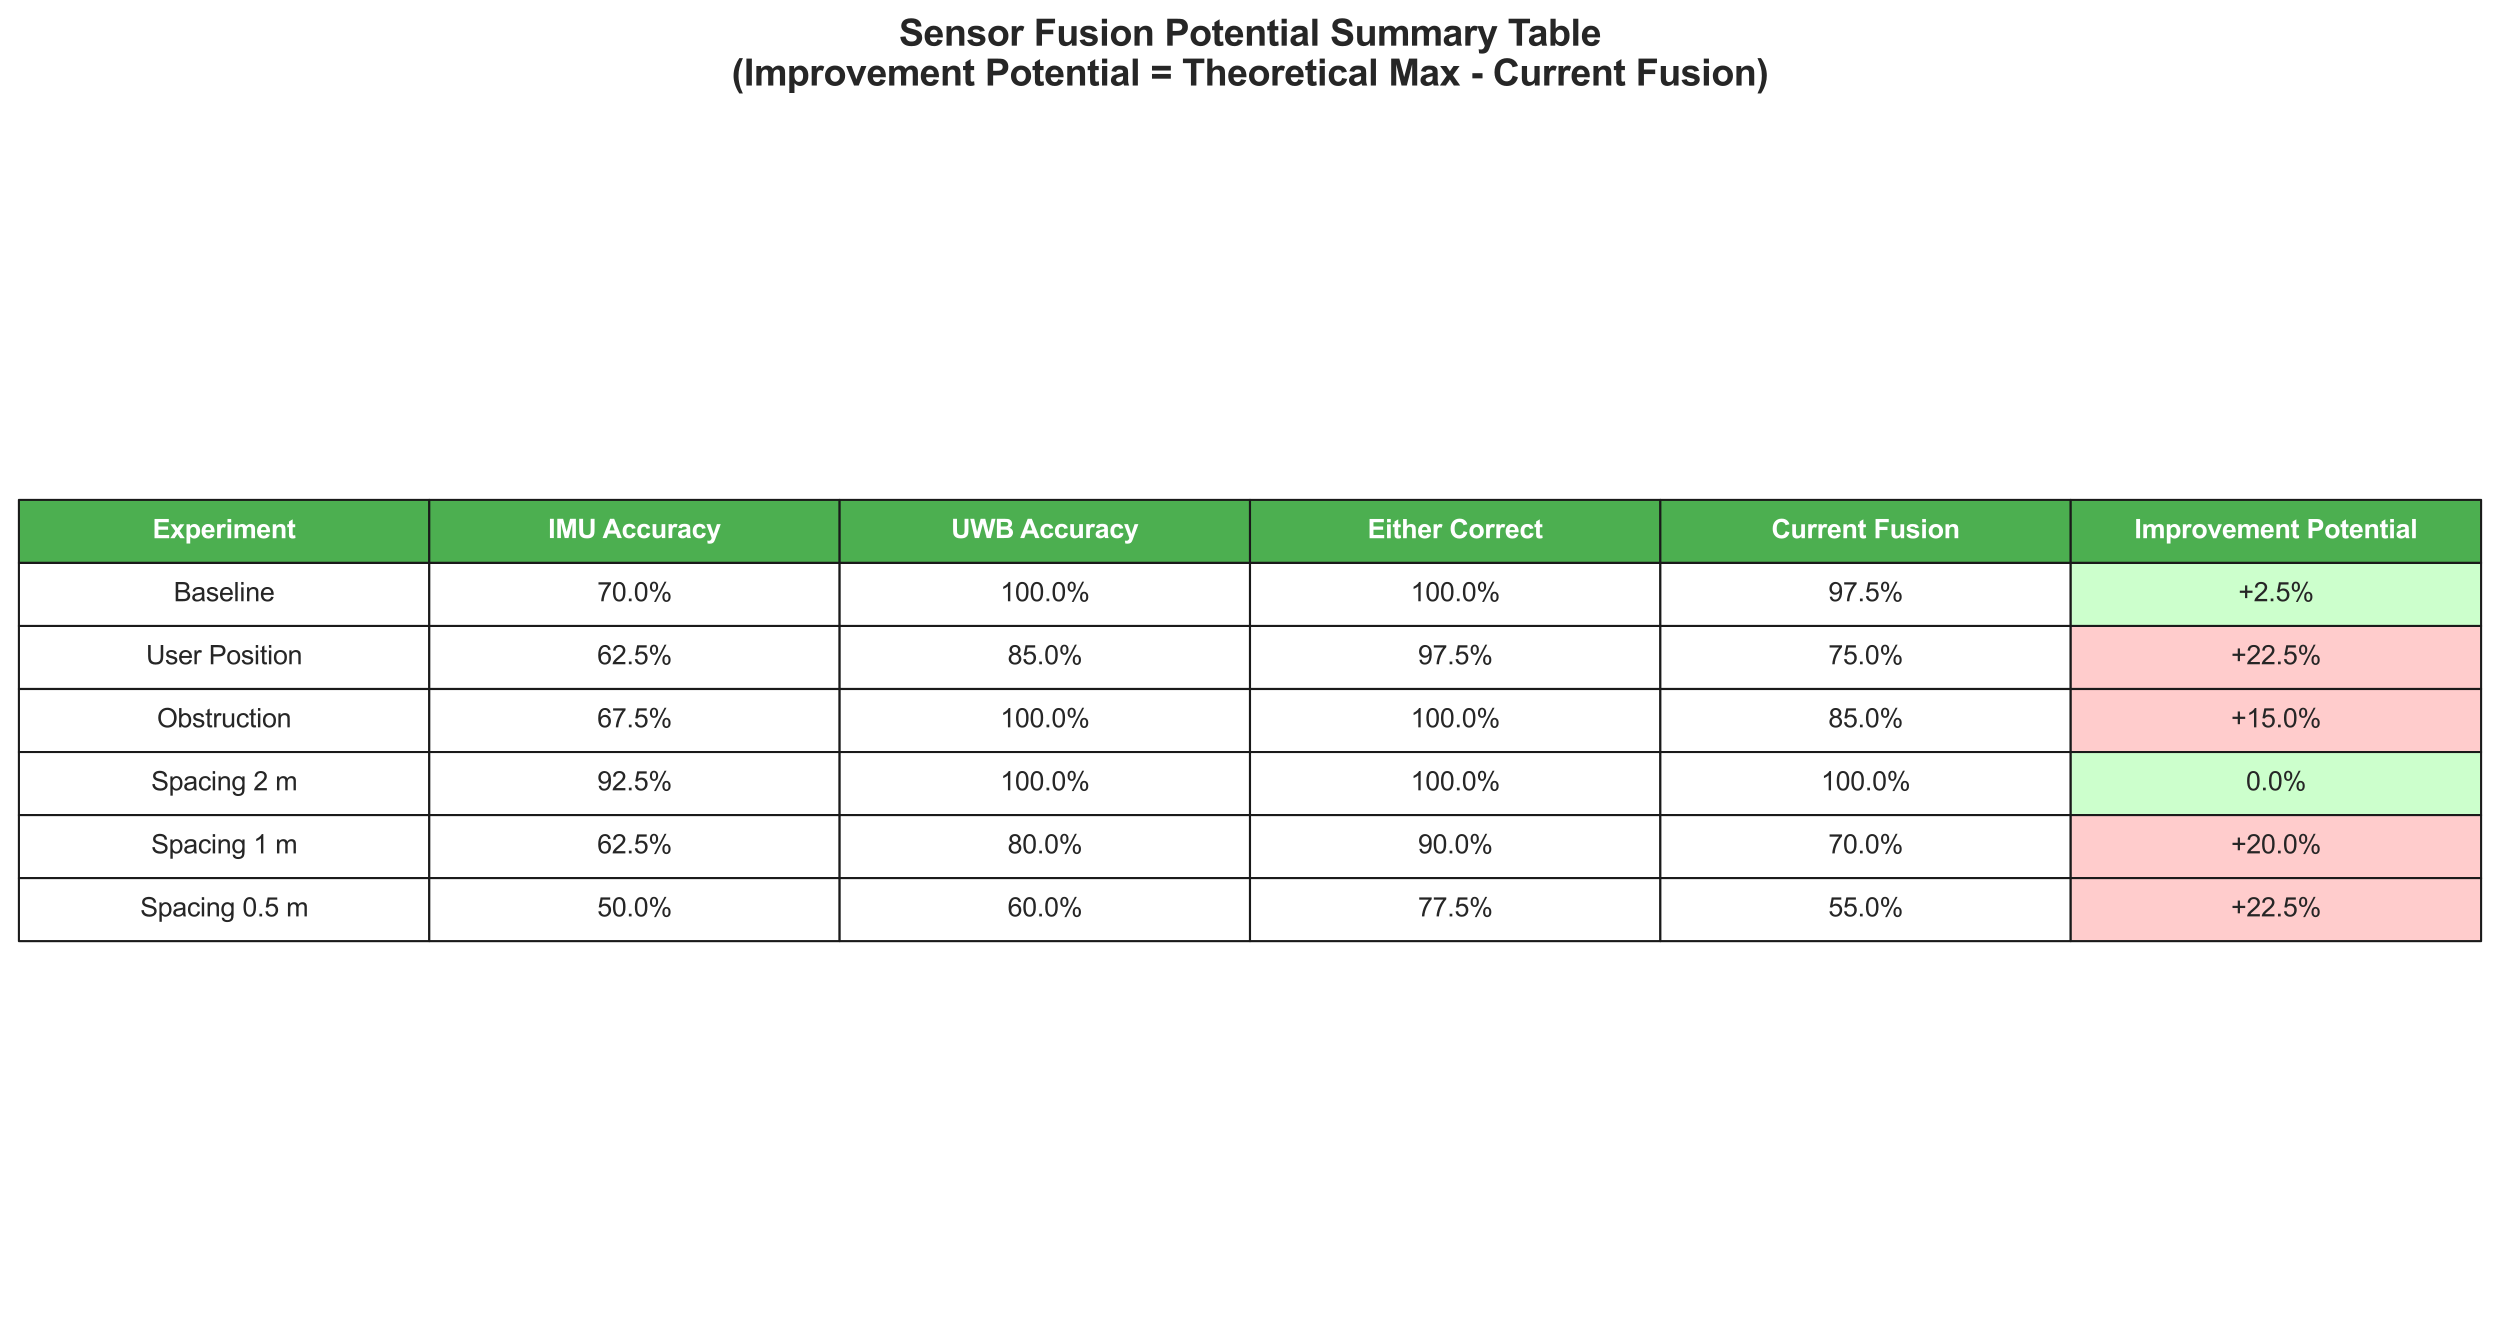 <?xml version="1.0" encoding="utf-8" standalone="no"?>
<!DOCTYPE svg PUBLIC "-//W3C//DTD SVG 1.1//EN"
  "http://www.w3.org/Graphics/SVG/1.1/DTD/svg11.dtd">
<svg xmlns:xlink="http://www.w3.org/1999/xlink" width="951.84pt" height="503.288pt" viewBox="0 0 951.84 503.288" xmlns="http://www.w3.org/2000/svg" version="1.1">
 <defs>
  <style type="text/css">*{stroke-linejoin: round; stroke-linecap: butt}</style>
 </defs>
 <g id="figure_1">
  <g id="patch_1">
   <path d="M 0 503.288 
L 951.84 503.288 
L 951.84 0 
L 0 0 
z
" style="fill: #ffffff"/>
  </g>
  <g id="axes_1">
   <g id="table_1">
    <g id="patch_2">
     <path d="M 7.2 214.328 
L 163.44 214.328 
L 163.44 190.328 
L 7.2 190.328 
z
" style="fill: #4caf50; stroke: #1a1a1a; stroke-width: 0.8; stroke-linejoin: miter"/>
    </g>
    <g id="text_1">
     <!-- Experiment -->
     <g style="fill: #ffffff" transform="translate(58.09 204.92) scale(0.1 -0.1)">
      <defs>
       <path id="Arial-BoldMT-45" d="M 466 0 
L 466 4581 
L 3863 4581 
L 3863 3806 
L 1391 3806 
L 1391 2791 
L 3691 2791 
L 3691 2019 
L 1391 2019 
L 1391 772 
L 3950 772 
L 3950 0 
L 466 0 
z
" transform="scale(0.016)"/>
       <path id="Arial-BoldMT-78" d="M 38 0 
L 1234 1709 
L 88 3319 
L 1159 3319 
L 1747 2406 
L 2366 3319 
L 3397 3319 
L 2272 1747 
L 3500 0 
L 2422 0 
L 1747 1028 
L 1066 0 
L 38 0 
z
" transform="scale(0.016)"/>
       <path id="Arial-BoldMT-70" d="M 434 3319 
L 1253 3319 
L 1253 2831 
Q 1413 3081 1684 3237 
Q 1956 3394 2288 3394 
Q 2866 3394 3269 2941 
Q 3672 2488 3672 1678 
Q 3672 847 3265 386 
Q 2859 -75 2281 -75 
Q 2006 -75 1782 34 
Q 1559 144 1313 409 
L 1313 -1263 
L 434 -1263 
L 434 3319 
z
M 1303 1716 
Q 1303 1156 1525 889 
Q 1747 622 2066 622 
Q 2372 622 2575 867 
Q 2778 1113 2778 1672 
Q 2778 2194 2568 2447 
Q 2359 2700 2050 2700 
Q 1728 2700 1515 2451 
Q 1303 2203 1303 1716 
z
" transform="scale(0.016)"/>
       <path id="Arial-BoldMT-65" d="M 2381 1056 
L 3256 909 
Q 3088 428 2723 176 
Q 2359 -75 1813 -75 
Q 947 -75 531 491 
Q 203 944 203 1634 
Q 203 2459 634 2926 
Q 1066 3394 1725 3394 
Q 2466 3394 2894 2905 
Q 3322 2416 3303 1406 
L 1103 1406 
Q 1113 1016 1316 798 
Q 1519 581 1822 581 
Q 2028 581 2168 693 
Q 2309 806 2381 1056 
z
M 2431 1944 
Q 2422 2325 2234 2523 
Q 2047 2722 1778 2722 
Q 1491 2722 1303 2513 
Q 1116 2303 1119 1944 
L 2431 1944 
z
" transform="scale(0.016)"/>
       <path id="Arial-BoldMT-72" d="M 1300 0 
L 422 0 
L 422 3319 
L 1238 3319 
L 1238 2847 
Q 1447 3181 1614 3287 
Q 1781 3394 1994 3394 
Q 2294 3394 2572 3228 
L 2300 2463 
Q 2078 2606 1888 2606 
Q 1703 2606 1575 2504 
Q 1447 2403 1373 2137 
Q 1300 1872 1300 1025 
L 1300 0 
z
" transform="scale(0.016)"/>
       <path id="Arial-BoldMT-69" d="M 459 3769 
L 459 4581 
L 1338 4581 
L 1338 3769 
L 459 3769 
z
M 459 0 
L 459 3319 
L 1338 3319 
L 1338 0 
L 459 0 
z
" transform="scale(0.016)"/>
       <path id="Arial-BoldMT-6d" d="M 394 3319 
L 1203 3319 
L 1203 2866 
Q 1638 3394 2238 3394 
Q 2556 3394 2790 3262 
Q 3025 3131 3175 2866 
Q 3394 3131 3647 3262 
Q 3900 3394 4188 3394 
Q 4553 3394 4806 3245 
Q 5059 3097 5184 2809 
Q 5275 2597 5275 2122 
L 5275 0 
L 4397 0 
L 4397 1897 
Q 4397 2391 4306 2534 
Q 4184 2722 3931 2722 
Q 3747 2722 3584 2609 
Q 3422 2497 3350 2280 
Q 3278 2063 3278 1594 
L 3278 0 
L 2400 0 
L 2400 1819 
Q 2400 2303 2353 2443 
Q 2306 2584 2207 2653 
Q 2109 2722 1941 2722 
Q 1738 2722 1575 2612 
Q 1413 2503 1342 2297 
Q 1272 2091 1272 1613 
L 1272 0 
L 394 0 
L 394 3319 
z
" transform="scale(0.016)"/>
       <path id="Arial-BoldMT-6e" d="M 3478 0 
L 2600 0 
L 2600 1694 
Q 2600 2231 2544 2389 
Q 2488 2547 2361 2634 
Q 2234 2722 2056 2722 
Q 1828 2722 1647 2597 
Q 1466 2472 1398 2265 
Q 1331 2059 1331 1503 
L 1331 0 
L 453 0 
L 453 3319 
L 1269 3319 
L 1269 2831 
Q 1703 3394 2363 3394 
Q 2653 3394 2893 3289 
Q 3134 3184 3257 3021 
Q 3381 2859 3429 2653 
Q 3478 2447 3478 2063 
L 3478 0 
z
" transform="scale(0.016)"/>
       <path id="Arial-BoldMT-74" d="M 1981 3319 
L 1981 2619 
L 1381 2619 
L 1381 1281 
Q 1381 875 1398 808 
Q 1416 741 1477 697 
Q 1538 653 1625 653 
Q 1747 653 1978 738 
L 2053 56 
Q 1747 -75 1359 -75 
Q 1122 -75 931 4 
Q 741 84 652 211 
Q 563 338 528 553 
Q 500 706 500 1172 
L 500 2619 
L 97 2619 
L 97 3319 
L 500 3319 
L 500 3978 
L 1381 4491 
L 1381 3319 
L 1981 3319 
z
" transform="scale(0.016)"/>
      </defs>
      <use xlink:href="#Arial-BoldMT-45"/>
      <use xlink:href="#Arial-BoldMT-78" transform="translate(66.699 0)"/>
      <use xlink:href="#Arial-BoldMT-70" transform="translate(122.314 0)"/>
      <use xlink:href="#Arial-BoldMT-65" transform="translate(183.398 0)"/>
      <use xlink:href="#Arial-BoldMT-72" transform="translate(239.014 0)"/>
      <use xlink:href="#Arial-BoldMT-69" transform="translate(277.93 0)"/>
      <use xlink:href="#Arial-BoldMT-6d" transform="translate(305.713 0)"/>
      <use xlink:href="#Arial-BoldMT-65" transform="translate(394.629 0)"/>
      <use xlink:href="#Arial-BoldMT-6e" transform="translate(450.244 0)"/>
      <use xlink:href="#Arial-BoldMT-74" transform="translate(511.328 0)"/>
     </g>
    </g>
    <g id="patch_3">
     <path d="M 163.44 214.328 
L 319.68 214.328 
L 319.68 190.328 
L 163.44 190.328 
z
" style="fill: #4caf50; stroke: #1a1a1a; stroke-width: 0.8; stroke-linejoin: miter"/>
    </g>
    <g id="text_2">
     <!-- IMU Accuracy -->
     <g style="fill: #ffffff" transform="translate(208.68 204.855) scale(0.1 -0.1)">
      <defs>
       <path id="Arial-BoldMT-49" d="M 438 0 
L 438 4581 
L 1363 4581 
L 1363 0 
L 438 0 
z
" transform="scale(0.016)"/>
       <path id="Arial-BoldMT-4d" d="M 453 0 
L 453 4581 
L 1838 4581 
L 2669 1456 
L 3491 4581 
L 4878 4581 
L 4878 0 
L 4019 0 
L 4019 3606 
L 3109 0 
L 2219 0 
L 1313 3606 
L 1313 0 
L 453 0 
z
" transform="scale(0.016)"/>
       <path id="Arial-BoldMT-55" d="M 459 4581 
L 1384 4581 
L 1384 2100 
Q 1384 1509 1419 1334 
Q 1478 1053 1701 883 
Q 1925 713 2313 713 
Q 2706 713 2906 873 
Q 3106 1034 3147 1268 
Q 3188 1503 3188 2047 
L 3188 4581 
L 4113 4581 
L 4113 2175 
Q 4113 1350 4038 1009 
Q 3963 669 3761 434 
Q 3559 200 3221 61 
Q 2884 -78 2341 -78 
Q 1684 -78 1345 73 
Q 1006 225 809 467 
Q 613 709 550 975 
Q 459 1369 459 2138 
L 459 4581 
z
" transform="scale(0.016)"/>
       <path id="Arial-BoldMT-20" transform="scale(0.016)"/>
       <path id="Arial-BoldMT-41" d="M 4597 0 
L 3591 0 
L 3191 1041 
L 1359 1041 
L 981 0 
L 0 0 
L 1784 4581 
L 2763 4581 
L 4597 0 
z
M 2894 1813 
L 2263 3513 
L 1644 1813 
L 2894 1813 
z
" transform="scale(0.016)"/>
       <path id="Arial-BoldMT-63" d="M 3353 2338 
L 2488 2181 
Q 2444 2441 2289 2572 
Q 2134 2703 1888 2703 
Q 1559 2703 1364 2476 
Q 1169 2250 1169 1719 
Q 1169 1128 1367 884 
Q 1566 641 1900 641 
Q 2150 641 2309 783 
Q 2469 925 2534 1272 
L 3397 1125 
Q 3263 531 2881 228 
Q 2500 -75 1859 -75 
Q 1131 -75 698 384 
Q 266 844 266 1656 
Q 266 2478 700 2936 
Q 1134 3394 1875 3394 
Q 2481 3394 2839 3133 
Q 3197 2872 3353 2338 
z
" transform="scale(0.016)"/>
       <path id="Arial-BoldMT-75" d="M 2644 0 
L 2644 497 
Q 2463 231 2167 78 
Q 1872 -75 1544 -75 
Q 1209 -75 943 72 
Q 678 219 559 484 
Q 441 750 441 1219 
L 441 3319 
L 1319 3319 
L 1319 1794 
Q 1319 1094 1367 936 
Q 1416 778 1544 686 
Q 1672 594 1869 594 
Q 2094 594 2272 717 
Q 2450 841 2515 1023 
Q 2581 1206 2581 1919 
L 2581 3319 
L 3459 3319 
L 3459 0 
L 2644 0 
z
" transform="scale(0.016)"/>
       <path id="Arial-BoldMT-61" d="M 1116 2306 
L 319 2450 
Q 453 2931 781 3162 
Q 1109 3394 1756 3394 
Q 2344 3394 2631 3255 
Q 2919 3116 3036 2902 
Q 3153 2688 3153 2116 
L 3144 1091 
Q 3144 653 3186 445 
Q 3228 238 3344 0 
L 2475 0 
Q 2441 88 2391 259 
Q 2369 338 2359 363 
Q 2134 144 1878 34 
Q 1622 -75 1331 -75 
Q 819 -75 523 203 
Q 228 481 228 906 
Q 228 1188 362 1408 
Q 497 1628 739 1745 
Q 981 1863 1438 1950 
Q 2053 2066 2291 2166 
L 2291 2253 
Q 2291 2506 2166 2614 
Q 2041 2722 1694 2722 
Q 1459 2722 1328 2630 
Q 1197 2538 1116 2306 
z
M 2291 1594 
Q 2122 1538 1756 1459 
Q 1391 1381 1278 1306 
Q 1106 1184 1106 997 
Q 1106 813 1243 678 
Q 1381 544 1594 544 
Q 1831 544 2047 700 
Q 2206 819 2256 991 
Q 2291 1103 2291 1419 
L 2291 1594 
z
" transform="scale(0.016)"/>
       <path id="Arial-BoldMT-79" d="M 44 3319 
L 978 3319 
L 1772 963 
L 2547 3319 
L 3456 3319 
L 2284 125 
L 2075 -453 
Q 1959 -744 1854 -897 
Q 1750 -1050 1614 -1145 
Q 1478 -1241 1279 -1294 
Q 1081 -1347 831 -1347 
Q 578 -1347 334 -1294 
L 256 -606 
Q 463 -647 628 -647 
Q 934 -647 1081 -467 
Q 1228 -288 1306 -9 
L 44 3319 
z
" transform="scale(0.016)"/>
      </defs>
      <use xlink:href="#Arial-BoldMT-49"/>
      <use xlink:href="#Arial-BoldMT-4d" transform="translate(27.783 0)"/>
      <use xlink:href="#Arial-BoldMT-55" transform="translate(111.084 0)"/>
      <use xlink:href="#Arial-BoldMT-20" transform="translate(183.301 0)"/>
      <use xlink:href="#Arial-BoldMT-41" transform="translate(207.334 0)"/>
      <use xlink:href="#Arial-BoldMT-63" transform="translate(279.551 0)"/>
      <use xlink:href="#Arial-BoldMT-63" transform="translate(335.166 0)"/>
      <use xlink:href="#Arial-BoldMT-75" transform="translate(390.781 0)"/>
      <use xlink:href="#Arial-BoldMT-72" transform="translate(451.865 0)"/>
      <use xlink:href="#Arial-BoldMT-61" transform="translate(490.781 0)"/>
      <use xlink:href="#Arial-BoldMT-63" transform="translate(546.396 0)"/>
      <use xlink:href="#Arial-BoldMT-79" transform="translate(602.012 0)"/>
     </g>
    </g>
    <g id="patch_4">
     <path d="M 319.68 214.328 
L 475.92 214.328 
L 475.92 190.328 
L 319.68 190.328 
z
" style="fill: #4caf50; stroke: #1a1a1a; stroke-width: 0.8; stroke-linejoin: miter"/>
    </g>
    <g id="text_3">
     <!-- UWB Accuracy -->
     <g style="fill: #ffffff" transform="translate(362.144 204.855) scale(0.1 -0.1)">
      <defs>
       <path id="Arial-BoldMT-57" d="M 1116 0 
L 22 4581 
L 969 4581 
L 1659 1434 
L 2497 4581 
L 3597 4581 
L 4400 1381 
L 5103 4581 
L 6034 4581 
L 4922 0 
L 3941 0 
L 3028 3425 
L 2119 0 
L 1116 0 
z
" transform="scale(0.016)"/>
       <path id="Arial-BoldMT-42" d="M 469 4581 
L 2300 4581 
Q 2844 4581 3111 4536 
Q 3378 4491 3589 4347 
Q 3800 4203 3940 3964 
Q 4081 3725 4081 3428 
Q 4081 3106 3907 2837 
Q 3734 2569 3438 2434 
Q 3856 2313 4081 2019 
Q 4306 1725 4306 1328 
Q 4306 1016 4161 720 
Q 4016 425 3764 248 
Q 3513 72 3144 31 
Q 2913 6 2028 0 
L 469 0 
L 469 4581 
z
M 1394 3819 
L 1394 2759 
L 2000 2759 
Q 2541 2759 2672 2775 
Q 2909 2803 3045 2939 
Q 3181 3075 3181 3297 
Q 3181 3509 3064 3642 
Q 2947 3775 2716 3803 
Q 2578 3819 1925 3819 
L 1394 3819 
z
M 1394 1997 
L 1394 772 
L 2250 772 
Q 2750 772 2884 800 
Q 3091 838 3220 983 
Q 3350 1128 3350 1372 
Q 3350 1578 3250 1722 
Q 3150 1866 2961 1931 
Q 2772 1997 2141 1997 
L 1394 1997 
z
" transform="scale(0.016)"/>
      </defs>
      <use xlink:href="#Arial-BoldMT-55"/>
      <use xlink:href="#Arial-BoldMT-57" transform="translate(72.217 0)"/>
      <use xlink:href="#Arial-BoldMT-42" transform="translate(166.602 0)"/>
      <use xlink:href="#Arial-BoldMT-20" transform="translate(238.818 0)"/>
      <use xlink:href="#Arial-BoldMT-41" transform="translate(262.852 0)"/>
      <use xlink:href="#Arial-BoldMT-63" transform="translate(335.068 0)"/>
      <use xlink:href="#Arial-BoldMT-63" transform="translate(390.684 0)"/>
      <use xlink:href="#Arial-BoldMT-75" transform="translate(446.299 0)"/>
      <use xlink:href="#Arial-BoldMT-72" transform="translate(507.383 0)"/>
      <use xlink:href="#Arial-BoldMT-61" transform="translate(546.299 0)"/>
      <use xlink:href="#Arial-BoldMT-63" transform="translate(601.914 0)"/>
      <use xlink:href="#Arial-BoldMT-79" transform="translate(657.529 0)"/>
     </g>
    </g>
    <g id="patch_5">
     <path d="M 475.92 214.328 
L 632.16 214.328 
L 632.16 190.328 
L 475.92 190.328 
z
" style="fill: #4caf50; stroke: #1a1a1a; stroke-width: 0.8; stroke-linejoin: miter"/>
    </g>
    <g id="text_4">
     <!-- Either Correct -->
     <g style="fill: #ffffff" transform="translate(520.699 204.92) scale(0.1 -0.1)">
      <defs>
       <path id="Arial-BoldMT-68" d="M 1334 4581 
L 1334 2897 
Q 1759 3394 2350 3394 
Q 2653 3394 2897 3281 
Q 3141 3169 3264 2994 
Q 3388 2819 3433 2606 
Q 3478 2394 3478 1947 
L 3478 0 
L 2600 0 
L 2600 1753 
Q 2600 2275 2550 2415 
Q 2500 2556 2373 2639 
Q 2247 2722 2056 2722 
Q 1838 2722 1666 2615 
Q 1494 2509 1414 2295 
Q 1334 2081 1334 1663 
L 1334 0 
L 456 0 
L 456 4581 
L 1334 4581 
z
" transform="scale(0.016)"/>
       <path id="Arial-BoldMT-43" d="M 3397 1684 
L 4294 1400 
Q 4088 650 3608 286 
Q 3128 -78 2391 -78 
Q 1478 -78 890 545 
Q 303 1169 303 2250 
Q 303 3394 893 4026 
Q 1484 4659 2447 4659 
Q 3288 4659 3813 4163 
Q 4125 3869 4281 3319 
L 3366 3100 
Q 3284 3456 3026 3662 
Q 2769 3869 2400 3869 
Q 1891 3869 1573 3503 
Q 1256 3138 1256 2319 
Q 1256 1450 1568 1081 
Q 1881 713 2381 713 
Q 2750 713 3015 947 
Q 3281 1181 3397 1684 
z
" transform="scale(0.016)"/>
       <path id="Arial-BoldMT-6f" d="M 256 1706 
Q 256 2144 472 2553 
Q 688 2963 1083 3178 
Q 1478 3394 1966 3394 
Q 2719 3394 3200 2905 
Q 3681 2416 3681 1669 
Q 3681 916 3195 420 
Q 2709 -75 1972 -75 
Q 1516 -75 1102 131 
Q 688 338 472 736 
Q 256 1134 256 1706 
z
M 1156 1659 
Q 1156 1166 1390 903 
Q 1625 641 1969 641 
Q 2313 641 2545 903 
Q 2778 1166 2778 1666 
Q 2778 2153 2545 2415 
Q 2313 2678 1969 2678 
Q 1625 2678 1390 2415 
Q 1156 2153 1156 1659 
z
" transform="scale(0.016)"/>
      </defs>
      <use xlink:href="#Arial-BoldMT-45"/>
      <use xlink:href="#Arial-BoldMT-69" transform="translate(66.699 0)"/>
      <use xlink:href="#Arial-BoldMT-74" transform="translate(94.482 0)"/>
      <use xlink:href="#Arial-BoldMT-68" transform="translate(127.783 0)"/>
      <use xlink:href="#Arial-BoldMT-65" transform="translate(188.867 0)"/>
      <use xlink:href="#Arial-BoldMT-72" transform="translate(244.482 0)"/>
      <use xlink:href="#Arial-BoldMT-20" transform="translate(283.398 0)"/>
      <use xlink:href="#Arial-BoldMT-43" transform="translate(311.182 0)"/>
      <use xlink:href="#Arial-BoldMT-6f" transform="translate(383.398 0)"/>
      <use xlink:href="#Arial-BoldMT-72" transform="translate(444.482 0)"/>
      <use xlink:href="#Arial-BoldMT-72" transform="translate(483.398 0)"/>
      <use xlink:href="#Arial-BoldMT-65" transform="translate(522.314 0)"/>
      <use xlink:href="#Arial-BoldMT-63" transform="translate(577.93 0)"/>
      <use xlink:href="#Arial-BoldMT-74" transform="translate(633.545 0)"/>
     </g>
    </g>
    <g id="patch_6">
     <path d="M 632.16 214.328 
L 788.4 214.328 
L 788.4 190.328 
L 632.16 190.328 
z
" style="fill: #4caf50; stroke: #1a1a1a; stroke-width: 0.8; stroke-linejoin: miter"/>
    </g>
    <g id="text_5">
     <!-- Current Fusion -->
     <g style="fill: #ffffff" transform="translate(674.45 204.92) scale(0.1 -0.1)">
      <defs>
       <path id="Arial-BoldMT-46" d="M 472 0 
L 472 4581 
L 3613 4581 
L 3613 3806 
L 1397 3806 
L 1397 2722 
L 3309 2722 
L 3309 1947 
L 1397 1947 
L 1397 0 
L 472 0 
z
" transform="scale(0.016)"/>
       <path id="Arial-BoldMT-73" d="M 150 947 
L 1031 1081 
Q 1088 825 1259 692 
Q 1431 559 1741 559 
Q 2081 559 2253 684 
Q 2369 772 2369 919 
Q 2369 1019 2306 1084 
Q 2241 1147 2013 1200 
Q 950 1434 666 1628 
Q 272 1897 272 2375 
Q 272 2806 612 3100 
Q 953 3394 1669 3394 
Q 2350 3394 2681 3172 
Q 3013 2950 3138 2516 
L 2309 2363 
Q 2256 2556 2107 2659 
Q 1959 2763 1684 2763 
Q 1338 2763 1188 2666 
Q 1088 2597 1088 2488 
Q 1088 2394 1175 2328 
Q 1294 2241 1995 2081 
Q 2697 1922 2975 1691 
Q 3250 1456 3250 1038 
Q 3250 581 2869 253 
Q 2488 -75 1741 -75 
Q 1063 -75 667 200 
Q 272 475 150 947 
z
" transform="scale(0.016)"/>
      </defs>
      <use xlink:href="#Arial-BoldMT-43"/>
      <use xlink:href="#Arial-BoldMT-75" transform="translate(72.217 0)"/>
      <use xlink:href="#Arial-BoldMT-72" transform="translate(133.301 0)"/>
      <use xlink:href="#Arial-BoldMT-72" transform="translate(172.217 0)"/>
      <use xlink:href="#Arial-BoldMT-65" transform="translate(211.133 0)"/>
      <use xlink:href="#Arial-BoldMT-6e" transform="translate(266.748 0)"/>
      <use xlink:href="#Arial-BoldMT-74" transform="translate(327.832 0)"/>
      <use xlink:href="#Arial-BoldMT-20" transform="translate(361.133 0)"/>
      <use xlink:href="#Arial-BoldMT-46" transform="translate(388.916 0)"/>
      <use xlink:href="#Arial-BoldMT-75" transform="translate(450 0)"/>
      <use xlink:href="#Arial-BoldMT-73" transform="translate(511.084 0)"/>
      <use xlink:href="#Arial-BoldMT-69" transform="translate(566.699 0)"/>
      <use xlink:href="#Arial-BoldMT-6f" transform="translate(594.482 0)"/>
      <use xlink:href="#Arial-BoldMT-6e" transform="translate(655.566 0)"/>
     </g>
    </g>
    <g id="patch_7">
     <path d="M 788.4 214.328 
L 944.64 214.328 
L 944.64 190.328 
L 788.4 190.328 
z
" style="fill: #4caf50; stroke: #1a1a1a; stroke-width: 0.8; stroke-linejoin: miter"/>
    </g>
    <g id="text_6">
     <!-- Improvement Potential -->
     <g style="fill: #ffffff" transform="translate(812.624 204.92) scale(0.1 -0.1)">
      <defs>
       <path id="Arial-BoldMT-76" d="M 1372 0 
L 34 3319 
L 956 3319 
L 1581 1625 
L 1763 1059 
Q 1834 1275 1853 1344 
Q 1897 1484 1947 1625 
L 2578 3319 
L 3481 3319 
L 2163 0 
L 1372 0 
z
" transform="scale(0.016)"/>
       <path id="Arial-BoldMT-50" d="M 466 0 
L 466 4581 
L 1950 4581 
Q 2794 4581 3050 4513 
Q 3444 4409 3709 4064 
Q 3975 3719 3975 3172 
Q 3975 2750 3822 2462 
Q 3669 2175 3433 2011 
Q 3197 1847 2953 1794 
Q 2622 1728 1994 1728 
L 1391 1728 
L 1391 0 
L 466 0 
z
M 1391 3806 
L 1391 2506 
L 1897 2506 
Q 2444 2506 2628 2578 
Q 2813 2650 2917 2803 
Q 3022 2956 3022 3159 
Q 3022 3409 2875 3571 
Q 2728 3734 2503 3775 
Q 2338 3806 1838 3806 
L 1391 3806 
z
" transform="scale(0.016)"/>
       <path id="Arial-BoldMT-6c" d="M 459 0 
L 459 4581 
L 1338 4581 
L 1338 0 
L 459 0 
z
" transform="scale(0.016)"/>
      </defs>
      <use xlink:href="#Arial-BoldMT-49"/>
      <use xlink:href="#Arial-BoldMT-6d" transform="translate(27.783 0)"/>
      <use xlink:href="#Arial-BoldMT-70" transform="translate(116.699 0)"/>
      <use xlink:href="#Arial-BoldMT-72" transform="translate(177.783 0)"/>
      <use xlink:href="#Arial-BoldMT-6f" transform="translate(216.699 0)"/>
      <use xlink:href="#Arial-BoldMT-76" transform="translate(277.783 0)"/>
      <use xlink:href="#Arial-BoldMT-65" transform="translate(333.398 0)"/>
      <use xlink:href="#Arial-BoldMT-6d" transform="translate(389.014 0)"/>
      <use xlink:href="#Arial-BoldMT-65" transform="translate(477.93 0)"/>
      <use xlink:href="#Arial-BoldMT-6e" transform="translate(533.545 0)"/>
      <use xlink:href="#Arial-BoldMT-74" transform="translate(594.629 0)"/>
      <use xlink:href="#Arial-BoldMT-20" transform="translate(627.93 0)"/>
      <use xlink:href="#Arial-BoldMT-50" transform="translate(655.713 0)"/>
      <use xlink:href="#Arial-BoldMT-6f" transform="translate(722.412 0)"/>
      <use xlink:href="#Arial-BoldMT-74" transform="translate(783.496 0)"/>
      <use xlink:href="#Arial-BoldMT-65" transform="translate(816.797 0)"/>
      <use xlink:href="#Arial-BoldMT-6e" transform="translate(872.412 0)"/>
      <use xlink:href="#Arial-BoldMT-74" transform="translate(933.496 0)"/>
      <use xlink:href="#Arial-BoldMT-69" transform="translate(966.797 0)"/>
      <use xlink:href="#Arial-BoldMT-61" transform="translate(994.58 0)"/>
      <use xlink:href="#Arial-BoldMT-6c" transform="translate(1050.195 0)"/>
     </g>
    </g>
    <g id="patch_8">
     <path d="M 7.2 238.328 
L 163.44 238.328 
L 163.44 214.328 
L 7.2 214.328 
z
" style="fill: #ffffff; stroke: #1a1a1a; stroke-width: 0.8; stroke-linejoin: miter"/>
    </g>
    <g id="text_7">
     <!-- Baseline -->
     <g style="fill: #262626" transform="translate(66.141 228.913) scale(0.1 -0.1)">
      <defs>
       <path id="ArialMT-42" d="M 469 0 
L 469 4581 
L 2188 4581 
Q 2713 4581 3030 4442 
Q 3347 4303 3526 4014 
Q 3706 3725 3706 3409 
Q 3706 3116 3547 2856 
Q 3388 2597 3066 2438 
Q 3481 2316 3704 2022 
Q 3928 1728 3928 1328 
Q 3928 1006 3792 729 
Q 3656 453 3456 303 
Q 3256 153 2954 76 
Q 2653 0 2216 0 
L 469 0 
z
M 1075 2656 
L 2066 2656 
Q 2469 2656 2644 2709 
Q 2875 2778 2992 2937 
Q 3109 3097 3109 3338 
Q 3109 3566 3000 3739 
Q 2891 3913 2687 3977 
Q 2484 4041 1991 4041 
L 1075 4041 
L 1075 2656 
z
M 1075 541 
L 2216 541 
Q 2509 541 2628 563 
Q 2838 600 2978 687 
Q 3119 775 3209 942 
Q 3300 1109 3300 1328 
Q 3300 1584 3169 1773 
Q 3038 1963 2805 2039 
Q 2572 2116 2134 2116 
L 1075 2116 
L 1075 541 
z
" transform="scale(0.016)"/>
       <path id="ArialMT-61" d="M 2588 409 
Q 2275 144 1986 34 
Q 1697 -75 1366 -75 
Q 819 -75 525 192 
Q 231 459 231 875 
Q 231 1119 342 1320 
Q 453 1522 633 1644 
Q 813 1766 1038 1828 
Q 1203 1872 1538 1913 
Q 2219 1994 2541 2106 
Q 2544 2222 2544 2253 
Q 2544 2597 2384 2738 
Q 2169 2928 1744 2928 
Q 1347 2928 1158 2789 
Q 969 2650 878 2297 
L 328 2372 
Q 403 2725 575 2942 
Q 747 3159 1072 3276 
Q 1397 3394 1825 3394 
Q 2250 3394 2515 3294 
Q 2781 3194 2906 3042 
Q 3031 2891 3081 2659 
Q 3109 2516 3109 2141 
L 3109 1391 
Q 3109 606 3145 398 
Q 3181 191 3288 0 
L 2700 0 
Q 2613 175 2588 409 
z
M 2541 1666 
Q 2234 1541 1622 1453 
Q 1275 1403 1131 1340 
Q 988 1278 909 1158 
Q 831 1038 831 891 
Q 831 666 1001 516 
Q 1172 366 1500 366 
Q 1825 366 2078 508 
Q 2331 650 2450 897 
Q 2541 1088 2541 1459 
L 2541 1666 
z
" transform="scale(0.016)"/>
       <path id="ArialMT-73" d="M 197 991 
L 753 1078 
Q 800 744 1014 566 
Q 1228 388 1613 388 
Q 2000 388 2187 545 
Q 2375 703 2375 916 
Q 2375 1106 2209 1216 
Q 2094 1291 1634 1406 
Q 1016 1563 777 1677 
Q 538 1791 414 1992 
Q 291 2194 291 2438 
Q 291 2659 392 2848 
Q 494 3038 669 3163 
Q 800 3259 1026 3326 
Q 1253 3394 1513 3394 
Q 1903 3394 2198 3281 
Q 2494 3169 2634 2976 
Q 2775 2784 2828 2463 
L 2278 2388 
Q 2241 2644 2061 2787 
Q 1881 2931 1553 2931 
Q 1166 2931 1000 2803 
Q 834 2675 834 2503 
Q 834 2394 903 2306 
Q 972 2216 1119 2156 
Q 1203 2125 1616 2013 
Q 2213 1853 2448 1751 
Q 2684 1650 2818 1456 
Q 2953 1263 2953 975 
Q 2953 694 2789 445 
Q 2625 197 2315 61 
Q 2006 -75 1616 -75 
Q 969 -75 630 194 
Q 291 463 197 991 
z
" transform="scale(0.016)"/>
       <path id="ArialMT-65" d="M 2694 1069 
L 3275 997 
Q 3138 488 2766 206 
Q 2394 -75 1816 -75 
Q 1088 -75 661 373 
Q 234 822 234 1631 
Q 234 2469 665 2931 
Q 1097 3394 1784 3394 
Q 2450 3394 2872 2941 
Q 3294 2488 3294 1666 
Q 3294 1616 3291 1516 
L 816 1516 
Q 847 969 1125 678 
Q 1403 388 1819 388 
Q 2128 388 2347 550 
Q 2566 713 2694 1069 
z
M 847 1978 
L 2700 1978 
Q 2663 2397 2488 2606 
Q 2219 2931 1791 2931 
Q 1403 2931 1139 2672 
Q 875 2413 847 1978 
z
" transform="scale(0.016)"/>
       <path id="ArialMT-6c" d="M 409 0 
L 409 4581 
L 972 4581 
L 972 0 
L 409 0 
z
" transform="scale(0.016)"/>
       <path id="ArialMT-69" d="M 425 3934 
L 425 4581 
L 988 4581 
L 988 3934 
L 425 3934 
z
M 425 0 
L 425 3319 
L 988 3319 
L 988 0 
L 425 0 
z
" transform="scale(0.016)"/>
       <path id="ArialMT-6e" d="M 422 0 
L 422 3319 
L 928 3319 
L 928 2847 
Q 1294 3394 1984 3394 
Q 2284 3394 2536 3286 
Q 2788 3178 2913 3003 
Q 3038 2828 3088 2588 
Q 3119 2431 3119 2041 
L 3119 0 
L 2556 0 
L 2556 2019 
Q 2556 2363 2490 2533 
Q 2425 2703 2258 2804 
Q 2091 2906 1866 2906 
Q 1506 2906 1245 2678 
Q 984 2450 984 1813 
L 984 0 
L 422 0 
z
" transform="scale(0.016)"/>
      </defs>
      <use xlink:href="#ArialMT-42"/>
      <use xlink:href="#ArialMT-61" transform="translate(66.699 0)"/>
      <use xlink:href="#ArialMT-73" transform="translate(122.314 0)"/>
      <use xlink:href="#ArialMT-65" transform="translate(172.314 0)"/>
      <use xlink:href="#ArialMT-6c" transform="translate(227.93 0)"/>
      <use xlink:href="#ArialMT-69" transform="translate(250.146 0)"/>
      <use xlink:href="#ArialMT-6e" transform="translate(272.363 0)"/>
      <use xlink:href="#ArialMT-65" transform="translate(327.979 0)"/>
     </g>
    </g>
    <g id="patch_9">
     <path d="M 163.44 238.328 
L 319.68 238.328 
L 319.68 214.328 
L 163.44 214.328 
z
" style="fill: #ffffff; stroke: #1a1a1a; stroke-width: 0.8; stroke-linejoin: miter"/>
    </g>
    <g id="text_8">
     <!-- 70.0% -->
     <g style="fill: #262626" transform="translate(227.383 228.913) scale(0.1 -0.1)">
      <defs>
       <path id="ArialMT-37" d="M 303 3981 
L 303 4522 
L 3269 4522 
L 3269 4084 
Q 2831 3619 2401 2847 
Q 1972 2075 1738 1259 
Q 1569 684 1522 0 
L 944 0 
Q 953 541 1156 1306 
Q 1359 2072 1739 2783 
Q 2119 3494 2547 3981 
L 303 3981 
z
" transform="scale(0.016)"/>
       <path id="ArialMT-30" d="M 266 2259 
Q 266 3072 433 3567 
Q 600 4063 929 4331 
Q 1259 4600 1759 4600 
Q 2128 4600 2406 4451 
Q 2684 4303 2865 4023 
Q 3047 3744 3150 3342 
Q 3253 2941 3253 2259 
Q 3253 1453 3087 958 
Q 2922 463 2592 192 
Q 2263 -78 1759 -78 
Q 1097 -78 719 397 
Q 266 969 266 2259 
z
M 844 2259 
Q 844 1131 1108 757 
Q 1372 384 1759 384 
Q 2147 384 2411 759 
Q 2675 1134 2675 2259 
Q 2675 3391 2411 3762 
Q 2147 4134 1753 4134 
Q 1366 4134 1134 3806 
Q 844 3388 844 2259 
z
" transform="scale(0.016)"/>
       <path id="ArialMT-2e" d="M 581 0 
L 581 641 
L 1222 641 
L 1222 0 
L 581 0 
z
" transform="scale(0.016)"/>
       <path id="ArialMT-25" d="M 372 3481 
Q 372 3972 619 4315 
Q 866 4659 1334 4659 
Q 1766 4659 2048 4351 
Q 2331 4044 2331 3447 
Q 2331 2866 2045 2552 
Q 1759 2238 1341 2238 
Q 925 2238 648 2547 
Q 372 2856 372 3481 
z
M 1350 4272 
Q 1141 4272 1002 4090 
Q 863 3909 863 3425 
Q 863 2984 1003 2804 
Q 1144 2625 1350 2625 
Q 1563 2625 1702 2806 
Q 1841 2988 1841 3469 
Q 1841 3913 1700 4092 
Q 1559 4272 1350 4272 
z
M 1353 -169 
L 3859 4659 
L 4316 4659 
L 1819 -169 
L 1353 -169 
z
M 3334 1075 
Q 3334 1569 3581 1911 
Q 3828 2253 4300 2253 
Q 4731 2253 5014 1945 
Q 5297 1638 5297 1041 
Q 5297 459 5011 145 
Q 4725 -169 4303 -169 
Q 3888 -169 3611 142 
Q 3334 453 3334 1075 
z
M 4316 1866 
Q 4103 1866 3964 1684 
Q 3825 1503 3825 1019 
Q 3825 581 3965 400 
Q 4106 219 4313 219 
Q 4528 219 4667 400 
Q 4806 581 4806 1063 
Q 4806 1506 4665 1686 
Q 4525 1866 4316 1866 
z
" transform="scale(0.016)"/>
      </defs>
      <use xlink:href="#ArialMT-37"/>
      <use xlink:href="#ArialMT-30" transform="translate(55.615 0)"/>
      <use xlink:href="#ArialMT-2e" transform="translate(111.23 0)"/>
      <use xlink:href="#ArialMT-30" transform="translate(139.014 0)"/>
      <use xlink:href="#ArialMT-25" transform="translate(194.629 0)"/>
     </g>
    </g>
    <g id="patch_10">
     <path d="M 319.68 238.328 
L 475.92 238.328 
L 475.92 214.328 
L 319.68 214.328 
z
" style="fill: #ffffff; stroke: #1a1a1a; stroke-width: 0.8; stroke-linejoin: miter"/>
    </g>
    <g id="text_9">
     <!-- 100.0% -->
     <g style="fill: #262626" transform="translate(380.843 228.913) scale(0.1 -0.1)">
      <defs>
       <path id="ArialMT-31" d="M 2384 0 
L 1822 0 
L 1822 3584 
Q 1619 3391 1289 3197 
Q 959 3003 697 2906 
L 697 3450 
Q 1169 3672 1522 3987 
Q 1875 4303 2022 4600 
L 2384 4600 
L 2384 0 
z
" transform="scale(0.016)"/>
      </defs>
      <use xlink:href="#ArialMT-31"/>
      <use xlink:href="#ArialMT-30" transform="translate(55.615 0)"/>
      <use xlink:href="#ArialMT-30" transform="translate(111.23 0)"/>
      <use xlink:href="#ArialMT-2e" transform="translate(166.846 0)"/>
      <use xlink:href="#ArialMT-30" transform="translate(194.629 0)"/>
      <use xlink:href="#ArialMT-25" transform="translate(250.244 0)"/>
     </g>
    </g>
    <g id="patch_11">
     <path d="M 475.92 238.328 
L 632.16 238.328 
L 632.16 214.328 
L 475.92 214.328 
z
" style="fill: #ffffff; stroke: #1a1a1a; stroke-width: 0.8; stroke-linejoin: miter"/>
    </g>
    <g id="text_10">
     <!-- 100.0% -->
     <g style="fill: #262626" transform="translate(537.083 228.913) scale(0.1 -0.1)">
      <use xlink:href="#ArialMT-31"/>
      <use xlink:href="#ArialMT-30" transform="translate(55.615 0)"/>
      <use xlink:href="#ArialMT-30" transform="translate(111.23 0)"/>
      <use xlink:href="#ArialMT-2e" transform="translate(166.846 0)"/>
      <use xlink:href="#ArialMT-30" transform="translate(194.629 0)"/>
      <use xlink:href="#ArialMT-25" transform="translate(250.244 0)"/>
     </g>
    </g>
    <g id="patch_12">
     <path d="M 632.16 238.328 
L 788.4 238.328 
L 788.4 214.328 
L 632.16 214.328 
z
" style="fill: #ffffff; stroke: #1a1a1a; stroke-width: 0.8; stroke-linejoin: miter"/>
    </g>
    <g id="text_11">
     <!-- 97.5% -->
     <g style="fill: #262626" transform="translate(696.103 228.913) scale(0.1 -0.1)">
      <defs>
       <path id="ArialMT-39" d="M 350 1059 
L 891 1109 
Q 959 728 1153 556 
Q 1347 384 1650 384 
Q 1909 384 2104 503 
Q 2300 622 2425 820 
Q 2550 1019 2634 1356 
Q 2719 1694 2719 2044 
Q 2719 2081 2716 2156 
Q 2547 1888 2255 1720 
Q 1963 1553 1622 1553 
Q 1053 1553 659 1965 
Q 266 2378 266 3053 
Q 266 3750 677 4175 
Q 1088 4600 1706 4600 
Q 2153 4600 2523 4359 
Q 2894 4119 3086 3673 
Q 3278 3228 3278 2384 
Q 3278 1506 3087 986 
Q 2897 466 2520 194 
Q 2144 -78 1638 -78 
Q 1100 -78 759 220 
Q 419 519 350 1059 
z
M 2653 3081 
Q 2653 3566 2395 3850 
Q 2138 4134 1775 4134 
Q 1400 4134 1122 3828 
Q 844 3522 844 3034 
Q 844 2597 1108 2323 
Q 1372 2050 1759 2050 
Q 2150 2050 2401 2323 
Q 2653 2597 2653 3081 
z
" transform="scale(0.016)"/>
       <path id="ArialMT-35" d="M 266 1200 
L 856 1250 
Q 922 819 1161 601 
Q 1400 384 1738 384 
Q 2144 384 2425 690 
Q 2706 997 2706 1503 
Q 2706 1984 2436 2262 
Q 2166 2541 1728 2541 
Q 1456 2541 1237 2417 
Q 1019 2294 894 2097 
L 366 2166 
L 809 4519 
L 3088 4519 
L 3088 3981 
L 1259 3981 
L 1013 2750 
Q 1425 3038 1878 3038 
Q 2478 3038 2890 2622 
Q 3303 2206 3303 1553 
Q 3303 931 2941 478 
Q 2500 -78 1738 -78 
Q 1113 -78 717 272 
Q 322 622 266 1200 
z
" transform="scale(0.016)"/>
      </defs>
      <use xlink:href="#ArialMT-39"/>
      <use xlink:href="#ArialMT-37" transform="translate(55.615 0)"/>
      <use xlink:href="#ArialMT-2e" transform="translate(111.23 0)"/>
      <use xlink:href="#ArialMT-35" transform="translate(139.014 0)"/>
      <use xlink:href="#ArialMT-25" transform="translate(194.629 0)"/>
     </g>
    </g>
    <g id="patch_13">
     <path d="M 788.4 238.328 
L 944.64 238.328 
L 944.64 214.328 
L 788.4 214.328 
z
" style="fill: #ccffcc; stroke: #1a1a1a; stroke-width: 0.8; stroke-linejoin: miter"/>
    </g>
    <g id="text_12">
     <!-- +2.5% -->
     <g style="fill: #262626" transform="translate(852.204 228.913) scale(0.1 -0.1)">
      <defs>
       <path id="ArialMT-2b" d="M 1603 741 
L 1603 1997 
L 356 1997 
L 356 2522 
L 1603 2522 
L 1603 3769 
L 2134 3769 
L 2134 2522 
L 3381 2522 
L 3381 1997 
L 2134 1997 
L 2134 741 
L 1603 741 
z
" transform="scale(0.016)"/>
       <path id="ArialMT-32" d="M 3222 541 
L 3222 0 
L 194 0 
Q 188 203 259 391 
Q 375 700 629 1000 
Q 884 1300 1366 1694 
Q 2113 2306 2375 2664 
Q 2638 3022 2638 3341 
Q 2638 3675 2398 3904 
Q 2159 4134 1775 4134 
Q 1369 4134 1125 3890 
Q 881 3647 878 3216 
L 300 3275 
Q 359 3922 746 4261 
Q 1134 4600 1788 4600 
Q 2447 4600 2831 4234 
Q 3216 3869 3216 3328 
Q 3216 3053 3103 2787 
Q 2991 2522 2730 2228 
Q 2469 1934 1863 1422 
Q 1356 997 1212 845 
Q 1069 694 975 541 
L 3222 541 
z
" transform="scale(0.016)"/>
      </defs>
      <use xlink:href="#ArialMT-2b"/>
      <use xlink:href="#ArialMT-32" transform="translate(58.398 0)"/>
      <use xlink:href="#ArialMT-2e" transform="translate(114.014 0)"/>
      <use xlink:href="#ArialMT-35" transform="translate(141.797 0)"/>
      <use xlink:href="#ArialMT-25" transform="translate(197.412 0)"/>
     </g>
    </g>
    <g id="patch_14">
     <path d="M 7.2 262.328 
L 163.44 262.328 
L 163.44 238.328 
L 7.2 238.328 
z
" style="fill: #ffffff; stroke: #1a1a1a; stroke-width: 0.8; stroke-linejoin: miter"/>
    </g>
    <g id="text_13">
     <!-- User Position -->
     <g style="fill: #262626" transform="translate(55.587 252.913) scale(0.1 -0.1)">
      <defs>
       <path id="ArialMT-55" d="M 3500 4581 
L 4106 4581 
L 4106 1934 
Q 4106 1244 3950 837 
Q 3794 431 3386 176 
Q 2978 -78 2316 -78 
Q 1672 -78 1262 144 
Q 853 366 678 786 
Q 503 1206 503 1934 
L 503 4581 
L 1109 4581 
L 1109 1938 
Q 1109 1341 1220 1058 
Q 1331 775 1601 622 
Q 1872 469 2263 469 
Q 2931 469 3215 772 
Q 3500 1075 3500 1938 
L 3500 4581 
z
" transform="scale(0.016)"/>
       <path id="ArialMT-72" d="M 416 0 
L 416 3319 
L 922 3319 
L 922 2816 
Q 1116 3169 1280 3281 
Q 1444 3394 1641 3394 
Q 1925 3394 2219 3213 
L 2025 2691 
Q 1819 2813 1613 2813 
Q 1428 2813 1281 2702 
Q 1134 2591 1072 2394 
Q 978 2094 978 1738 
L 978 0 
L 416 0 
z
" transform="scale(0.016)"/>
       <path id="ArialMT-20" transform="scale(0.016)"/>
       <path id="ArialMT-50" d="M 494 0 
L 494 4581 
L 2222 4581 
Q 2678 4581 2919 4538 
Q 3256 4481 3484 4323 
Q 3713 4166 3852 3881 
Q 3991 3597 3991 3256 
Q 3991 2672 3619 2267 
Q 3247 1863 2275 1863 
L 1100 1863 
L 1100 0 
L 494 0 
z
M 1100 2403 
L 2284 2403 
Q 2872 2403 3119 2622 
Q 3366 2841 3366 3238 
Q 3366 3525 3220 3729 
Q 3075 3934 2838 4000 
Q 2684 4041 2272 4041 
L 1100 4041 
L 1100 2403 
z
" transform="scale(0.016)"/>
       <path id="ArialMT-6f" d="M 213 1659 
Q 213 2581 725 3025 
Q 1153 3394 1769 3394 
Q 2453 3394 2887 2945 
Q 3322 2497 3322 1706 
Q 3322 1066 3130 698 
Q 2938 331 2570 128 
Q 2203 -75 1769 -75 
Q 1072 -75 642 372 
Q 213 819 213 1659 
z
M 791 1659 
Q 791 1022 1069 705 
Q 1347 388 1769 388 
Q 2188 388 2466 706 
Q 2744 1025 2744 1678 
Q 2744 2294 2464 2611 
Q 2184 2928 1769 2928 
Q 1347 2928 1069 2612 
Q 791 2297 791 1659 
z
" transform="scale(0.016)"/>
       <path id="ArialMT-74" d="M 1650 503 
L 1731 6 
Q 1494 -44 1306 -44 
Q 1000 -44 831 53 
Q 663 150 594 308 
Q 525 466 525 972 
L 525 2881 
L 113 2881 
L 113 3319 
L 525 3319 
L 525 4141 
L 1084 4478 
L 1084 3319 
L 1650 3319 
L 1650 2881 
L 1084 2881 
L 1084 941 
Q 1084 700 1114 631 
Q 1144 563 1211 522 
Q 1278 481 1403 481 
Q 1497 481 1650 503 
z
" transform="scale(0.016)"/>
      </defs>
      <use xlink:href="#ArialMT-55"/>
      <use xlink:href="#ArialMT-73" transform="translate(72.217 0)"/>
      <use xlink:href="#ArialMT-65" transform="translate(122.217 0)"/>
      <use xlink:href="#ArialMT-72" transform="translate(177.832 0)"/>
      <use xlink:href="#ArialMT-20" transform="translate(211.133 0)"/>
      <use xlink:href="#ArialMT-50" transform="translate(238.916 0)"/>
      <use xlink:href="#ArialMT-6f" transform="translate(305.615 0)"/>
      <use xlink:href="#ArialMT-73" transform="translate(361.23 0)"/>
      <use xlink:href="#ArialMT-69" transform="translate(411.23 0)"/>
      <use xlink:href="#ArialMT-74" transform="translate(433.447 0)"/>
      <use xlink:href="#ArialMT-69" transform="translate(461.23 0)"/>
      <use xlink:href="#ArialMT-6f" transform="translate(483.447 0)"/>
      <use xlink:href="#ArialMT-6e" transform="translate(539.062 0)"/>
     </g>
    </g>
    <g id="patch_15">
     <path d="M 163.44 262.328 
L 319.68 262.328 
L 319.68 238.328 
L 163.44 238.328 
z
" style="fill: #ffffff; stroke: #1a1a1a; stroke-width: 0.8; stroke-linejoin: miter"/>
    </g>
    <g id="text_14">
     <!-- 62.5% -->
     <g style="fill: #262626" transform="translate(227.383 252.913) scale(0.1 -0.1)">
      <defs>
       <path id="ArialMT-36" d="M 3184 3459 
L 2625 3416 
Q 2550 3747 2413 3897 
Q 2184 4138 1850 4138 
Q 1581 4138 1378 3988 
Q 1113 3794 959 3422 
Q 806 3050 800 2363 
Q 1003 2672 1297 2822 
Q 1591 2972 1913 2972 
Q 2475 2972 2870 2558 
Q 3266 2144 3266 1488 
Q 3266 1056 3080 686 
Q 2894 316 2569 119 
Q 2244 -78 1831 -78 
Q 1128 -78 684 439 
Q 241 956 241 2144 
Q 241 3472 731 4075 
Q 1159 4600 1884 4600 
Q 2425 4600 2770 4297 
Q 3116 3994 3184 3459 
z
M 888 1484 
Q 888 1194 1011 928 
Q 1134 663 1356 523 
Q 1578 384 1822 384 
Q 2178 384 2434 671 
Q 2691 959 2691 1453 
Q 2691 1928 2437 2201 
Q 2184 2475 1800 2475 
Q 1419 2475 1153 2201 
Q 888 1928 888 1484 
z
" transform="scale(0.016)"/>
      </defs>
      <use xlink:href="#ArialMT-36"/>
      <use xlink:href="#ArialMT-32" transform="translate(55.615 0)"/>
      <use xlink:href="#ArialMT-2e" transform="translate(111.23 0)"/>
      <use xlink:href="#ArialMT-35" transform="translate(139.014 0)"/>
      <use xlink:href="#ArialMT-25" transform="translate(194.629 0)"/>
     </g>
    </g>
    <g id="patch_16">
     <path d="M 319.68 262.328 
L 475.92 262.328 
L 475.92 238.328 
L 319.68 238.328 
z
" style="fill: #ffffff; stroke: #1a1a1a; stroke-width: 0.8; stroke-linejoin: miter"/>
    </g>
    <g id="text_15">
     <!-- 85.0% -->
     <g style="fill: #262626" transform="translate(383.623 252.913) scale(0.1 -0.1)">
      <defs>
       <path id="ArialMT-38" d="M 1131 2484 
Q 781 2613 612 2850 
Q 444 3088 444 3419 
Q 444 3919 803 4259 
Q 1163 4600 1759 4600 
Q 2359 4600 2725 4251 
Q 3091 3903 3091 3403 
Q 3091 3084 2923 2848 
Q 2756 2613 2416 2484 
Q 2838 2347 3058 2040 
Q 3278 1734 3278 1309 
Q 3278 722 2862 322 
Q 2447 -78 1769 -78 
Q 1091 -78 675 323 
Q 259 725 259 1325 
Q 259 1772 486 2073 
Q 713 2375 1131 2484 
z
M 1019 3438 
Q 1019 3113 1228 2906 
Q 1438 2700 1772 2700 
Q 2097 2700 2305 2904 
Q 2513 3109 2513 3406 
Q 2513 3716 2298 3927 
Q 2084 4138 1766 4138 
Q 1444 4138 1231 3931 
Q 1019 3725 1019 3438 
z
M 838 1322 
Q 838 1081 952 856 
Q 1066 631 1291 507 
Q 1516 384 1775 384 
Q 2178 384 2440 643 
Q 2703 903 2703 1303 
Q 2703 1709 2433 1975 
Q 2163 2241 1756 2241 
Q 1359 2241 1098 1978 
Q 838 1716 838 1322 
z
" transform="scale(0.016)"/>
      </defs>
      <use xlink:href="#ArialMT-38"/>
      <use xlink:href="#ArialMT-35" transform="translate(55.615 0)"/>
      <use xlink:href="#ArialMT-2e" transform="translate(111.23 0)"/>
      <use xlink:href="#ArialMT-30" transform="translate(139.014 0)"/>
      <use xlink:href="#ArialMT-25" transform="translate(194.629 0)"/>
     </g>
    </g>
    <g id="patch_17">
     <path d="M 475.92 262.328 
L 632.16 262.328 
L 632.16 238.328 
L 475.92 238.328 
z
" style="fill: #ffffff; stroke: #1a1a1a; stroke-width: 0.8; stroke-linejoin: miter"/>
    </g>
    <g id="text_16">
     <!-- 97.5% -->
     <g style="fill: #262626" transform="translate(539.863 252.913) scale(0.1 -0.1)">
      <use xlink:href="#ArialMT-39"/>
      <use xlink:href="#ArialMT-37" transform="translate(55.615 0)"/>
      <use xlink:href="#ArialMT-2e" transform="translate(111.23 0)"/>
      <use xlink:href="#ArialMT-35" transform="translate(139.014 0)"/>
      <use xlink:href="#ArialMT-25" transform="translate(194.629 0)"/>
     </g>
    </g>
    <g id="patch_18">
     <path d="M 632.16 262.328 
L 788.4 262.328 
L 788.4 238.328 
L 632.16 238.328 
z
" style="fill: #ffffff; stroke: #1a1a1a; stroke-width: 0.8; stroke-linejoin: miter"/>
    </g>
    <g id="text_17">
     <!-- 75.0% -->
     <g style="fill: #262626" transform="translate(696.103 252.913) scale(0.1 -0.1)">
      <use xlink:href="#ArialMT-37"/>
      <use xlink:href="#ArialMT-35" transform="translate(55.615 0)"/>
      <use xlink:href="#ArialMT-2e" transform="translate(111.23 0)"/>
      <use xlink:href="#ArialMT-30" transform="translate(139.014 0)"/>
      <use xlink:href="#ArialMT-25" transform="translate(194.629 0)"/>
     </g>
    </g>
    <g id="patch_19">
     <path d="M 788.4 262.328 
L 944.64 262.328 
L 944.64 238.328 
L 788.4 238.328 
z
" style="fill: #ffcccc; stroke: #1a1a1a; stroke-width: 0.8; stroke-linejoin: miter"/>
    </g>
    <g id="text_18">
     <!-- +22.5% -->
     <g style="fill: #262626" transform="translate(849.423 252.913) scale(0.1 -0.1)">
      <use xlink:href="#ArialMT-2b"/>
      <use xlink:href="#ArialMT-32" transform="translate(58.398 0)"/>
      <use xlink:href="#ArialMT-32" transform="translate(114.014 0)"/>
      <use xlink:href="#ArialMT-2e" transform="translate(169.629 0)"/>
      <use xlink:href="#ArialMT-35" transform="translate(197.412 0)"/>
      <use xlink:href="#ArialMT-25" transform="translate(253.027 0)"/>
     </g>
    </g>
    <g id="patch_20">
     <path d="M 7.2 286.328 
L 163.44 286.328 
L 163.44 262.328 
L 7.2 262.328 
z
" style="fill: #ffffff; stroke: #1a1a1a; stroke-width: 0.8; stroke-linejoin: miter"/>
    </g>
    <g id="text_19">
     <!-- Obstruction -->
     <g style="fill: #262626" transform="translate(59.755 276.913) scale(0.1 -0.1)">
      <defs>
       <path id="ArialMT-4f" d="M 309 2231 
Q 309 3372 921 4017 
Q 1534 4663 2503 4663 
Q 3138 4663 3647 4359 
Q 4156 4056 4423 3514 
Q 4691 2972 4691 2284 
Q 4691 1588 4409 1038 
Q 4128 488 3612 205 
Q 3097 -78 2500 -78 
Q 1853 -78 1343 234 
Q 834 547 571 1087 
Q 309 1628 309 2231 
z
M 934 2222 
Q 934 1394 1379 917 
Q 1825 441 2497 441 
Q 3181 441 3623 922 
Q 4066 1403 4066 2288 
Q 4066 2847 3877 3264 
Q 3688 3681 3323 3911 
Q 2959 4141 2506 4141 
Q 1863 4141 1398 3698 
Q 934 3256 934 2222 
z
" transform="scale(0.016)"/>
       <path id="ArialMT-62" d="M 941 0 
L 419 0 
L 419 4581 
L 981 4581 
L 981 2947 
Q 1338 3394 1891 3394 
Q 2197 3394 2470 3270 
Q 2744 3147 2920 2923 
Q 3097 2700 3197 2384 
Q 3297 2069 3297 1709 
Q 3297 856 2875 390 
Q 2453 -75 1863 -75 
Q 1275 -75 941 416 
L 941 0 
z
M 934 1684 
Q 934 1088 1097 822 
Q 1363 388 1816 388 
Q 2184 388 2453 708 
Q 2722 1028 2722 1663 
Q 2722 2313 2464 2622 
Q 2206 2931 1841 2931 
Q 1472 2931 1203 2611 
Q 934 2291 934 1684 
z
" transform="scale(0.016)"/>
       <path id="ArialMT-75" d="M 2597 0 
L 2597 488 
Q 2209 -75 1544 -75 
Q 1250 -75 995 37 
Q 741 150 617 320 
Q 494 491 444 738 
Q 409 903 409 1263 
L 409 3319 
L 972 3319 
L 972 1478 
Q 972 1038 1006 884 
Q 1059 663 1231 536 
Q 1403 409 1656 409 
Q 1909 409 2131 539 
Q 2353 669 2445 892 
Q 2538 1116 2538 1541 
L 2538 3319 
L 3100 3319 
L 3100 0 
L 2597 0 
z
" transform="scale(0.016)"/>
       <path id="ArialMT-63" d="M 2588 1216 
L 3141 1144 
Q 3050 572 2676 248 
Q 2303 -75 1759 -75 
Q 1078 -75 664 370 
Q 250 816 250 1647 
Q 250 2184 428 2587 
Q 606 2991 970 3192 
Q 1334 3394 1763 3394 
Q 2303 3394 2647 3120 
Q 2991 2847 3088 2344 
L 2541 2259 
Q 2463 2594 2264 2762 
Q 2066 2931 1784 2931 
Q 1359 2931 1093 2626 
Q 828 2322 828 1663 
Q 828 994 1084 691 
Q 1341 388 1753 388 
Q 2084 388 2306 591 
Q 2528 794 2588 1216 
z
" transform="scale(0.016)"/>
      </defs>
      <use xlink:href="#ArialMT-4f"/>
      <use xlink:href="#ArialMT-62" transform="translate(77.783 0)"/>
      <use xlink:href="#ArialMT-73" transform="translate(133.398 0)"/>
      <use xlink:href="#ArialMT-74" transform="translate(183.398 0)"/>
      <use xlink:href="#ArialMT-72" transform="translate(211.182 0)"/>
      <use xlink:href="#ArialMT-75" transform="translate(244.482 0)"/>
      <use xlink:href="#ArialMT-63" transform="translate(300.098 0)"/>
      <use xlink:href="#ArialMT-74" transform="translate(350.098 0)"/>
      <use xlink:href="#ArialMT-69" transform="translate(377.881 0)"/>
      <use xlink:href="#ArialMT-6f" transform="translate(400.098 0)"/>
      <use xlink:href="#ArialMT-6e" transform="translate(455.713 0)"/>
     </g>
    </g>
    <g id="patch_21">
     <path d="M 163.44 286.328 
L 319.68 286.328 
L 319.68 262.328 
L 163.44 262.328 
z
" style="fill: #ffffff; stroke: #1a1a1a; stroke-width: 0.8; stroke-linejoin: miter"/>
    </g>
    <g id="text_20">
     <!-- 67.5% -->
     <g style="fill: #262626" transform="translate(227.383 276.913) scale(0.1 -0.1)">
      <use xlink:href="#ArialMT-36"/>
      <use xlink:href="#ArialMT-37" transform="translate(55.615 0)"/>
      <use xlink:href="#ArialMT-2e" transform="translate(111.23 0)"/>
      <use xlink:href="#ArialMT-35" transform="translate(139.014 0)"/>
      <use xlink:href="#ArialMT-25" transform="translate(194.629 0)"/>
     </g>
    </g>
    <g id="patch_22">
     <path d="M 319.68 286.328 
L 475.92 286.328 
L 475.92 262.328 
L 319.68 262.328 
z
" style="fill: #ffffff; stroke: #1a1a1a; stroke-width: 0.8; stroke-linejoin: miter"/>
    </g>
    <g id="text_21">
     <!-- 100.0% -->
     <g style="fill: #262626" transform="translate(380.843 276.913) scale(0.1 -0.1)">
      <use xlink:href="#ArialMT-31"/>
      <use xlink:href="#ArialMT-30" transform="translate(55.615 0)"/>
      <use xlink:href="#ArialMT-30" transform="translate(111.23 0)"/>
      <use xlink:href="#ArialMT-2e" transform="translate(166.846 0)"/>
      <use xlink:href="#ArialMT-30" transform="translate(194.629 0)"/>
      <use xlink:href="#ArialMT-25" transform="translate(250.244 0)"/>
     </g>
    </g>
    <g id="patch_23">
     <path d="M 475.92 286.328 
L 632.16 286.328 
L 632.16 262.328 
L 475.92 262.328 
z
" style="fill: #ffffff; stroke: #1a1a1a; stroke-width: 0.8; stroke-linejoin: miter"/>
    </g>
    <g id="text_22">
     <!-- 100.0% -->
     <g style="fill: #262626" transform="translate(537.083 276.913) scale(0.1 -0.1)">
      <use xlink:href="#ArialMT-31"/>
      <use xlink:href="#ArialMT-30" transform="translate(55.615 0)"/>
      <use xlink:href="#ArialMT-30" transform="translate(111.23 0)"/>
      <use xlink:href="#ArialMT-2e" transform="translate(166.846 0)"/>
      <use xlink:href="#ArialMT-30" transform="translate(194.629 0)"/>
      <use xlink:href="#ArialMT-25" transform="translate(250.244 0)"/>
     </g>
    </g>
    <g id="patch_24">
     <path d="M 632.16 286.328 
L 788.4 286.328 
L 788.4 262.328 
L 632.16 262.328 
z
" style="fill: #ffffff; stroke: #1a1a1a; stroke-width: 0.8; stroke-linejoin: miter"/>
    </g>
    <g id="text_23">
     <!-- 85.0% -->
     <g style="fill: #262626" transform="translate(696.103 276.913) scale(0.1 -0.1)">
      <use xlink:href="#ArialMT-38"/>
      <use xlink:href="#ArialMT-35" transform="translate(55.615 0)"/>
      <use xlink:href="#ArialMT-2e" transform="translate(111.23 0)"/>
      <use xlink:href="#ArialMT-30" transform="translate(139.014 0)"/>
      <use xlink:href="#ArialMT-25" transform="translate(194.629 0)"/>
     </g>
    </g>
    <g id="patch_25">
     <path d="M 788.4 286.328 
L 944.64 286.328 
L 944.64 262.328 
L 788.4 262.328 
z
" style="fill: #ffcccc; stroke: #1a1a1a; stroke-width: 0.8; stroke-linejoin: miter"/>
    </g>
    <g id="text_24">
     <!-- +15.0% -->
     <g style="fill: #262626" transform="translate(849.423 276.913) scale(0.1 -0.1)">
      <use xlink:href="#ArialMT-2b"/>
      <use xlink:href="#ArialMT-31" transform="translate(58.398 0)"/>
      <use xlink:href="#ArialMT-35" transform="translate(114.014 0)"/>
      <use xlink:href="#ArialMT-2e" transform="translate(169.629 0)"/>
      <use xlink:href="#ArialMT-30" transform="translate(197.412 0)"/>
      <use xlink:href="#ArialMT-25" transform="translate(253.027 0)"/>
     </g>
    </g>
    <g id="patch_26">
     <path d="M 7.2 310.328 
L 163.44 310.328 
L 163.44 286.328 
L 7.2 286.328 
z
" style="fill: #ffffff; stroke: #1a1a1a; stroke-width: 0.8; stroke-linejoin: miter"/>
    </g>
    <g id="text_25">
     <!-- Spacing 2 m -->
     <g style="fill: #262626" transform="translate(57.529 300.916) scale(0.1 -0.1)">
      <defs>
       <path id="ArialMT-53" d="M 288 1472 
L 859 1522 
Q 900 1178 1048 958 
Q 1197 738 1509 602 
Q 1822 466 2213 466 
Q 2559 466 2825 569 
Q 3091 672 3220 851 
Q 3350 1031 3350 1244 
Q 3350 1459 3225 1620 
Q 3100 1781 2813 1891 
Q 2628 1963 1997 2114 
Q 1366 2266 1113 2400 
Q 784 2572 623 2826 
Q 463 3081 463 3397 
Q 463 3744 659 4045 
Q 856 4347 1234 4503 
Q 1613 4659 2075 4659 
Q 2584 4659 2973 4495 
Q 3363 4331 3572 4012 
Q 3781 3694 3797 3291 
L 3216 3247 
Q 3169 3681 2898 3903 
Q 2628 4125 2100 4125 
Q 1550 4125 1298 3923 
Q 1047 3722 1047 3438 
Q 1047 3191 1225 3031 
Q 1400 2872 2139 2705 
Q 2878 2538 3153 2413 
Q 3553 2228 3743 1945 
Q 3934 1663 3934 1294 
Q 3934 928 3725 604 
Q 3516 281 3123 101 
Q 2731 -78 2241 -78 
Q 1619 -78 1198 103 
Q 778 284 539 648 
Q 300 1013 288 1472 
z
" transform="scale(0.016)"/>
       <path id="ArialMT-70" d="M 422 -1272 
L 422 3319 
L 934 3319 
L 934 2888 
Q 1116 3141 1344 3267 
Q 1572 3394 1897 3394 
Q 2322 3394 2647 3175 
Q 2972 2956 3137 2557 
Q 3303 2159 3303 1684 
Q 3303 1175 3120 767 
Q 2938 359 2589 142 
Q 2241 -75 1856 -75 
Q 1575 -75 1351 44 
Q 1128 163 984 344 
L 984 -1272 
L 422 -1272 
z
M 931 1641 
Q 931 1000 1190 694 
Q 1450 388 1819 388 
Q 2194 388 2461 705 
Q 2728 1022 2728 1688 
Q 2728 2322 2467 2637 
Q 2206 2953 1844 2953 
Q 1484 2953 1207 2617 
Q 931 2281 931 1641 
z
" transform="scale(0.016)"/>
       <path id="ArialMT-67" d="M 319 -275 
L 866 -356 
Q 900 -609 1056 -725 
Q 1266 -881 1628 -881 
Q 2019 -881 2231 -725 
Q 2444 -569 2519 -288 
Q 2563 -116 2559 434 
Q 2191 0 1641 0 
Q 956 0 581 494 
Q 206 988 206 1678 
Q 206 2153 378 2554 
Q 550 2956 876 3175 
Q 1203 3394 1644 3394 
Q 2231 3394 2613 2919 
L 2613 3319 
L 3131 3319 
L 3131 450 
Q 3131 -325 2973 -648 
Q 2816 -972 2473 -1159 
Q 2131 -1347 1631 -1347 
Q 1038 -1347 672 -1080 
Q 306 -813 319 -275 
z
M 784 1719 
Q 784 1066 1043 766 
Q 1303 466 1694 466 
Q 2081 466 2343 764 
Q 2606 1063 2606 1700 
Q 2606 2309 2336 2618 
Q 2066 2928 1684 2928 
Q 1309 2928 1046 2623 
Q 784 2319 784 1719 
z
" transform="scale(0.016)"/>
       <path id="ArialMT-6d" d="M 422 0 
L 422 3319 
L 925 3319 
L 925 2853 
Q 1081 3097 1340 3245 
Q 1600 3394 1931 3394 
Q 2300 3394 2536 3241 
Q 2772 3088 2869 2813 
Q 3263 3394 3894 3394 
Q 4388 3394 4653 3120 
Q 4919 2847 4919 2278 
L 4919 0 
L 4359 0 
L 4359 2091 
Q 4359 2428 4304 2576 
Q 4250 2725 4106 2815 
Q 3963 2906 3769 2906 
Q 3419 2906 3187 2673 
Q 2956 2441 2956 1928 
L 2956 0 
L 2394 0 
L 2394 2156 
Q 2394 2531 2256 2718 
Q 2119 2906 1806 2906 
Q 1569 2906 1367 2781 
Q 1166 2656 1075 2415 
Q 984 2175 984 1722 
L 984 0 
L 422 0 
z
" transform="scale(0.016)"/>
      </defs>
      <use xlink:href="#ArialMT-53"/>
      <use xlink:href="#ArialMT-70" transform="translate(66.699 0)"/>
      <use xlink:href="#ArialMT-61" transform="translate(122.314 0)"/>
      <use xlink:href="#ArialMT-63" transform="translate(177.93 0)"/>
      <use xlink:href="#ArialMT-69" transform="translate(227.93 0)"/>
      <use xlink:href="#ArialMT-6e" transform="translate(250.146 0)"/>
      <use xlink:href="#ArialMT-67" transform="translate(305.762 0)"/>
      <use xlink:href="#ArialMT-20" transform="translate(361.377 0)"/>
      <use xlink:href="#ArialMT-32" transform="translate(389.16 0)"/>
      <use xlink:href="#ArialMT-20" transform="translate(444.775 0)"/>
      <use xlink:href="#ArialMT-6d" transform="translate(472.559 0)"/>
     </g>
    </g>
    <g id="patch_27">
     <path d="M 163.44 310.328 
L 319.68 310.328 
L 319.68 286.328 
L 163.44 286.328 
z
" style="fill: #ffffff; stroke: #1a1a1a; stroke-width: 0.8; stroke-linejoin: miter"/>
    </g>
    <g id="text_26">
     <!-- 92.5% -->
     <g style="fill: #262626" transform="translate(227.383 300.913) scale(0.1 -0.1)">
      <use xlink:href="#ArialMT-39"/>
      <use xlink:href="#ArialMT-32" transform="translate(55.615 0)"/>
      <use xlink:href="#ArialMT-2e" transform="translate(111.23 0)"/>
      <use xlink:href="#ArialMT-35" transform="translate(139.014 0)"/>
      <use xlink:href="#ArialMT-25" transform="translate(194.629 0)"/>
     </g>
    </g>
    <g id="patch_28">
     <path d="M 319.68 310.328 
L 475.92 310.328 
L 475.92 286.328 
L 319.68 286.328 
z
" style="fill: #ffffff; stroke: #1a1a1a; stroke-width: 0.8; stroke-linejoin: miter"/>
    </g>
    <g id="text_27">
     <!-- 100.0% -->
     <g style="fill: #262626" transform="translate(380.843 300.913) scale(0.1 -0.1)">
      <use xlink:href="#ArialMT-31"/>
      <use xlink:href="#ArialMT-30" transform="translate(55.615 0)"/>
      <use xlink:href="#ArialMT-30" transform="translate(111.23 0)"/>
      <use xlink:href="#ArialMT-2e" transform="translate(166.846 0)"/>
      <use xlink:href="#ArialMT-30" transform="translate(194.629 0)"/>
      <use xlink:href="#ArialMT-25" transform="translate(250.244 0)"/>
     </g>
    </g>
    <g id="patch_29">
     <path d="M 475.92 310.328 
L 632.16 310.328 
L 632.16 286.328 
L 475.92 286.328 
z
" style="fill: #ffffff; stroke: #1a1a1a; stroke-width: 0.8; stroke-linejoin: miter"/>
    </g>
    <g id="text_28">
     <!-- 100.0% -->
     <g style="fill: #262626" transform="translate(537.083 300.913) scale(0.1 -0.1)">
      <use xlink:href="#ArialMT-31"/>
      <use xlink:href="#ArialMT-30" transform="translate(55.615 0)"/>
      <use xlink:href="#ArialMT-30" transform="translate(111.23 0)"/>
      <use xlink:href="#ArialMT-2e" transform="translate(166.846 0)"/>
      <use xlink:href="#ArialMT-30" transform="translate(194.629 0)"/>
      <use xlink:href="#ArialMT-25" transform="translate(250.244 0)"/>
     </g>
    </g>
    <g id="patch_30">
     <path d="M 632.16 310.328 
L 788.4 310.328 
L 788.4 286.328 
L 632.16 286.328 
z
" style="fill: #ffffff; stroke: #1a1a1a; stroke-width: 0.8; stroke-linejoin: miter"/>
    </g>
    <g id="text_29">
     <!-- 100.0% -->
     <g style="fill: #262626" transform="translate(693.323 300.913) scale(0.1 -0.1)">
      <use xlink:href="#ArialMT-31"/>
      <use xlink:href="#ArialMT-30" transform="translate(55.615 0)"/>
      <use xlink:href="#ArialMT-30" transform="translate(111.23 0)"/>
      <use xlink:href="#ArialMT-2e" transform="translate(166.846 0)"/>
      <use xlink:href="#ArialMT-30" transform="translate(194.629 0)"/>
      <use xlink:href="#ArialMT-25" transform="translate(250.244 0)"/>
     </g>
    </g>
    <g id="patch_31">
     <path d="M 788.4 310.328 
L 944.64 310.328 
L 944.64 286.328 
L 788.4 286.328 
z
" style="fill: #ccffcc; stroke: #1a1a1a; stroke-width: 0.8; stroke-linejoin: miter"/>
    </g>
    <g id="text_30">
     <!-- 0.0% -->
     <g style="fill: #262626" transform="translate(855.124 300.913) scale(0.1 -0.1)">
      <use xlink:href="#ArialMT-30"/>
      <use xlink:href="#ArialMT-2e" transform="translate(55.615 0)"/>
      <use xlink:href="#ArialMT-30" transform="translate(83.398 0)"/>
      <use xlink:href="#ArialMT-25" transform="translate(139.014 0)"/>
     </g>
    </g>
    <g id="patch_32">
     <path d="M 7.2 334.328 
L 163.44 334.328 
L 163.44 310.328 
L 7.2 310.328 
z
" style="fill: #ffffff; stroke: #1a1a1a; stroke-width: 0.8; stroke-linejoin: miter"/>
    </g>
    <g id="text_31">
     <!-- Spacing 1 m -->
     <g style="fill: #262626" transform="translate(57.529 324.916) scale(0.1 -0.1)">
      <use xlink:href="#ArialMT-53"/>
      <use xlink:href="#ArialMT-70" transform="translate(66.699 0)"/>
      <use xlink:href="#ArialMT-61" transform="translate(122.314 0)"/>
      <use xlink:href="#ArialMT-63" transform="translate(177.93 0)"/>
      <use xlink:href="#ArialMT-69" transform="translate(227.93 0)"/>
      <use xlink:href="#ArialMT-6e" transform="translate(250.146 0)"/>
      <use xlink:href="#ArialMT-67" transform="translate(305.762 0)"/>
      <use xlink:href="#ArialMT-20" transform="translate(361.377 0)"/>
      <use xlink:href="#ArialMT-31" transform="translate(389.16 0)"/>
      <use xlink:href="#ArialMT-20" transform="translate(444.775 0)"/>
      <use xlink:href="#ArialMT-6d" transform="translate(472.559 0)"/>
     </g>
    </g>
    <g id="patch_33">
     <path d="M 163.44 334.328 
L 319.68 334.328 
L 319.68 310.328 
L 163.44 310.328 
z
" style="fill: #ffffff; stroke: #1a1a1a; stroke-width: 0.8; stroke-linejoin: miter"/>
    </g>
    <g id="text_32">
     <!-- 62.5% -->
     <g style="fill: #262626" transform="translate(227.383 324.913) scale(0.1 -0.1)">
      <use xlink:href="#ArialMT-36"/>
      <use xlink:href="#ArialMT-32" transform="translate(55.615 0)"/>
      <use xlink:href="#ArialMT-2e" transform="translate(111.23 0)"/>
      <use xlink:href="#ArialMT-35" transform="translate(139.014 0)"/>
      <use xlink:href="#ArialMT-25" transform="translate(194.629 0)"/>
     </g>
    </g>
    <g id="patch_34">
     <path d="M 319.68 334.328 
L 475.92 334.328 
L 475.92 310.328 
L 319.68 310.328 
z
" style="fill: #ffffff; stroke: #1a1a1a; stroke-width: 0.8; stroke-linejoin: miter"/>
    </g>
    <g id="text_33">
     <!-- 80.0% -->
     <g style="fill: #262626" transform="translate(383.623 324.913) scale(0.1 -0.1)">
      <use xlink:href="#ArialMT-38"/>
      <use xlink:href="#ArialMT-30" transform="translate(55.615 0)"/>
      <use xlink:href="#ArialMT-2e" transform="translate(111.23 0)"/>
      <use xlink:href="#ArialMT-30" transform="translate(139.014 0)"/>
      <use xlink:href="#ArialMT-25" transform="translate(194.629 0)"/>
     </g>
    </g>
    <g id="patch_35">
     <path d="M 475.92 334.328 
L 632.16 334.328 
L 632.16 310.328 
L 475.92 310.328 
z
" style="fill: #ffffff; stroke: #1a1a1a; stroke-width: 0.8; stroke-linejoin: miter"/>
    </g>
    <g id="text_34">
     <!-- 90.0% -->
     <g style="fill: #262626" transform="translate(539.863 324.913) scale(0.1 -0.1)">
      <use xlink:href="#ArialMT-39"/>
      <use xlink:href="#ArialMT-30" transform="translate(55.615 0)"/>
      <use xlink:href="#ArialMT-2e" transform="translate(111.23 0)"/>
      <use xlink:href="#ArialMT-30" transform="translate(139.014 0)"/>
      <use xlink:href="#ArialMT-25" transform="translate(194.629 0)"/>
     </g>
    </g>
    <g id="patch_36">
     <path d="M 632.16 334.328 
L 788.4 334.328 
L 788.4 310.328 
L 632.16 310.328 
z
" style="fill: #ffffff; stroke: #1a1a1a; stroke-width: 0.8; stroke-linejoin: miter"/>
    </g>
    <g id="text_35">
     <!-- 70.0% -->
     <g style="fill: #262626" transform="translate(696.103 324.913) scale(0.1 -0.1)">
      <use xlink:href="#ArialMT-37"/>
      <use xlink:href="#ArialMT-30" transform="translate(55.615 0)"/>
      <use xlink:href="#ArialMT-2e" transform="translate(111.23 0)"/>
      <use xlink:href="#ArialMT-30" transform="translate(139.014 0)"/>
      <use xlink:href="#ArialMT-25" transform="translate(194.629 0)"/>
     </g>
    </g>
    <g id="patch_37">
     <path d="M 788.4 334.328 
L 944.64 334.328 
L 944.64 310.328 
L 788.4 310.328 
z
" style="fill: #ffcccc; stroke: #1a1a1a; stroke-width: 0.8; stroke-linejoin: miter"/>
    </g>
    <g id="text_36">
     <!-- +20.0% -->
     <g style="fill: #262626" transform="translate(849.423 324.913) scale(0.1 -0.1)">
      <use xlink:href="#ArialMT-2b"/>
      <use xlink:href="#ArialMT-32" transform="translate(58.398 0)"/>
      <use xlink:href="#ArialMT-30" transform="translate(114.014 0)"/>
      <use xlink:href="#ArialMT-2e" transform="translate(169.629 0)"/>
      <use xlink:href="#ArialMT-30" transform="translate(197.412 0)"/>
      <use xlink:href="#ArialMT-25" transform="translate(253.027 0)"/>
     </g>
    </g>
    <g id="patch_38">
     <path d="M 7.2 358.328 
L 163.44 358.328 
L 163.44 334.328 
L 7.2 334.328 
z
" style="fill: #ffffff; stroke: #1a1a1a; stroke-width: 0.8; stroke-linejoin: miter"/>
    </g>
    <g id="text_37">
     <!-- Spacing 0.5 m -->
     <g style="fill: #262626" transform="translate(53.359 348.916) scale(0.1 -0.1)">
      <use xlink:href="#ArialMT-53"/>
      <use xlink:href="#ArialMT-70" transform="translate(66.699 0)"/>
      <use xlink:href="#ArialMT-61" transform="translate(122.314 0)"/>
      <use xlink:href="#ArialMT-63" transform="translate(177.93 0)"/>
      <use xlink:href="#ArialMT-69" transform="translate(227.93 0)"/>
      <use xlink:href="#ArialMT-6e" transform="translate(250.146 0)"/>
      <use xlink:href="#ArialMT-67" transform="translate(305.762 0)"/>
      <use xlink:href="#ArialMT-20" transform="translate(361.377 0)"/>
      <use xlink:href="#ArialMT-30" transform="translate(389.16 0)"/>
      <use xlink:href="#ArialMT-2e" transform="translate(444.775 0)"/>
      <use xlink:href="#ArialMT-35" transform="translate(472.559 0)"/>
      <use xlink:href="#ArialMT-20" transform="translate(528.174 0)"/>
      <use xlink:href="#ArialMT-6d" transform="translate(555.957 0)"/>
     </g>
    </g>
    <g id="patch_39">
     <path d="M 163.44 358.328 
L 319.68 358.328 
L 319.68 334.328 
L 163.44 334.328 
z
" style="fill: #ffffff; stroke: #1a1a1a; stroke-width: 0.8; stroke-linejoin: miter"/>
    </g>
    <g id="text_38">
     <!-- 50.0% -->
     <g style="fill: #262626" transform="translate(227.383 348.913) scale(0.1 -0.1)">
      <use xlink:href="#ArialMT-35"/>
      <use xlink:href="#ArialMT-30" transform="translate(55.615 0)"/>
      <use xlink:href="#ArialMT-2e" transform="translate(111.23 0)"/>
      <use xlink:href="#ArialMT-30" transform="translate(139.014 0)"/>
      <use xlink:href="#ArialMT-25" transform="translate(194.629 0)"/>
     </g>
    </g>
    <g id="patch_40">
     <path d="M 319.68 358.328 
L 475.92 358.328 
L 475.92 334.328 
L 319.68 334.328 
z
" style="fill: #ffffff; stroke: #1a1a1a; stroke-width: 0.8; stroke-linejoin: miter"/>
    </g>
    <g id="text_39">
     <!-- 60.0% -->
     <g style="fill: #262626" transform="translate(383.623 348.913) scale(0.1 -0.1)">
      <use xlink:href="#ArialMT-36"/>
      <use xlink:href="#ArialMT-30" transform="translate(55.615 0)"/>
      <use xlink:href="#ArialMT-2e" transform="translate(111.23 0)"/>
      <use xlink:href="#ArialMT-30" transform="translate(139.014 0)"/>
      <use xlink:href="#ArialMT-25" transform="translate(194.629 0)"/>
     </g>
    </g>
    <g id="patch_41">
     <path d="M 475.92 358.328 
L 632.16 358.328 
L 632.16 334.328 
L 475.92 334.328 
z
" style="fill: #ffffff; stroke: #1a1a1a; stroke-width: 0.8; stroke-linejoin: miter"/>
    </g>
    <g id="text_40">
     <!-- 77.5% -->
     <g style="fill: #262626" transform="translate(539.863 348.913) scale(0.1 -0.1)">
      <use xlink:href="#ArialMT-37"/>
      <use xlink:href="#ArialMT-37" transform="translate(55.615 0)"/>
      <use xlink:href="#ArialMT-2e" transform="translate(111.23 0)"/>
      <use xlink:href="#ArialMT-35" transform="translate(139.014 0)"/>
      <use xlink:href="#ArialMT-25" transform="translate(194.629 0)"/>
     </g>
    </g>
    <g id="patch_42">
     <path d="M 632.16 358.328 
L 788.4 358.328 
L 788.4 334.328 
L 632.16 334.328 
z
" style="fill: #ffffff; stroke: #1a1a1a; stroke-width: 0.8; stroke-linejoin: miter"/>
    </g>
    <g id="text_41">
     <!-- 55.0% -->
     <g style="fill: #262626" transform="translate(696.103 348.913) scale(0.1 -0.1)">
      <use xlink:href="#ArialMT-35"/>
      <use xlink:href="#ArialMT-35" transform="translate(55.615 0)"/>
      <use xlink:href="#ArialMT-2e" transform="translate(111.23 0)"/>
      <use xlink:href="#ArialMT-30" transform="translate(139.014 0)"/>
      <use xlink:href="#ArialMT-25" transform="translate(194.629 0)"/>
     </g>
    </g>
    <g id="patch_43">
     <path d="M 788.4 358.328 
L 944.64 358.328 
L 944.64 334.328 
L 788.4 334.328 
z
" style="fill: #ffcccc; stroke: #1a1a1a; stroke-width: 0.8; stroke-linejoin: miter"/>
    </g>
    <g id="text_42">
     <!-- +22.5% -->
     <g style="fill: #262626" transform="translate(849.423 348.913) scale(0.1 -0.1)">
      <use xlink:href="#ArialMT-2b"/>
      <use xlink:href="#ArialMT-32" transform="translate(58.398 0)"/>
      <use xlink:href="#ArialMT-32" transform="translate(114.014 0)"/>
      <use xlink:href="#ArialMT-2e" transform="translate(169.629 0)"/>
      <use xlink:href="#ArialMT-35" transform="translate(197.412 0)"/>
      <use xlink:href="#ArialMT-25" transform="translate(253.027 0)"/>
     </g>
    </g>
   </g>
   <g id="text_43">
    <!-- Sensor Fusion Potential Summary Table -->
    <g style="fill: #262626" transform="translate(342.247 17.392) scale(0.14 -0.14)">
     <defs>
      <path id="Arial-BoldMT-53" d="M 231 1491 
L 1131 1578 
Q 1213 1125 1461 912 
Q 1709 700 2131 700 
Q 2578 700 2804 889 
Q 3031 1078 3031 1331 
Q 3031 1494 2936 1608 
Q 2841 1722 2603 1806 
Q 2441 1863 1863 2006 
Q 1119 2191 819 2459 
Q 397 2838 397 3381 
Q 397 3731 595 4036 
Q 794 4341 1167 4500 
Q 1541 4659 2069 4659 
Q 2931 4659 3367 4281 
Q 3803 3903 3825 3272 
L 2900 3231 
Q 2841 3584 2645 3739 
Q 2450 3894 2059 3894 
Q 1656 3894 1428 3728 
Q 1281 3622 1281 3444 
Q 1281 3281 1419 3166 
Q 1594 3019 2269 2859 
Q 2944 2700 3267 2529 
Q 3591 2359 3773 2064 
Q 3956 1769 3956 1334 
Q 3956 941 3737 597 
Q 3519 253 3119 86 
Q 2719 -81 2122 -81 
Q 1253 -81 787 320 
Q 322 722 231 1491 
z
" transform="scale(0.016)"/>
      <path id="Arial-BoldMT-54" d="M 1497 0 
L 1497 3806 
L 138 3806 
L 138 4581 
L 3778 4581 
L 3778 3806 
L 2422 3806 
L 2422 0 
L 1497 0 
z
" transform="scale(0.016)"/>
      <path id="Arial-BoldMT-62" d="M 422 0 
L 422 4581 
L 1300 4581 
L 1300 2931 
Q 1706 3394 2263 3394 
Q 2869 3394 3266 2955 
Q 3663 2516 3663 1694 
Q 3663 844 3258 384 
Q 2853 -75 2275 -75 
Q 1991 -75 1714 67 
Q 1438 209 1238 488 
L 1238 0 
L 422 0 
z
M 1294 1731 
Q 1294 1216 1456 969 
Q 1684 619 2063 619 
Q 2353 619 2558 867 
Q 2763 1116 2763 1650 
Q 2763 2219 2556 2470 
Q 2350 2722 2028 2722 
Q 1713 2722 1503 2476 
Q 1294 2231 1294 1731 
z
" transform="scale(0.016)"/>
     </defs>
     <use xlink:href="#Arial-BoldMT-53"/>
     <use xlink:href="#Arial-BoldMT-65" transform="translate(66.699 0)"/>
     <use xlink:href="#Arial-BoldMT-6e" transform="translate(122.314 0)"/>
     <use xlink:href="#Arial-BoldMT-73" transform="translate(183.398 0)"/>
     <use xlink:href="#Arial-BoldMT-6f" transform="translate(239.014 0)"/>
     <use xlink:href="#Arial-BoldMT-72" transform="translate(300.098 0)"/>
     <use xlink:href="#Arial-BoldMT-20" transform="translate(339.014 0)"/>
     <use xlink:href="#Arial-BoldMT-46" transform="translate(366.797 0)"/>
     <use xlink:href="#Arial-BoldMT-75" transform="translate(427.881 0)"/>
     <use xlink:href="#Arial-BoldMT-73" transform="translate(488.965 0)"/>
     <use xlink:href="#Arial-BoldMT-69" transform="translate(544.58 0)"/>
     <use xlink:href="#Arial-BoldMT-6f" transform="translate(572.363 0)"/>
     <use xlink:href="#Arial-BoldMT-6e" transform="translate(633.447 0)"/>
     <use xlink:href="#Arial-BoldMT-20" transform="translate(694.531 0)"/>
     <use xlink:href="#Arial-BoldMT-50" transform="translate(722.314 0)"/>
     <use xlink:href="#Arial-BoldMT-6f" transform="translate(789.014 0)"/>
     <use xlink:href="#Arial-BoldMT-74" transform="translate(850.098 0)"/>
     <use xlink:href="#Arial-BoldMT-65" transform="translate(883.398 0)"/>
     <use xlink:href="#Arial-BoldMT-6e" transform="translate(939.014 0)"/>
     <use xlink:href="#Arial-BoldMT-74" transform="translate(1000.098 0)"/>
     <use xlink:href="#Arial-BoldMT-69" transform="translate(1033.398 0)"/>
     <use xlink:href="#Arial-BoldMT-61" transform="translate(1061.182 0)"/>
     <use xlink:href="#Arial-BoldMT-6c" transform="translate(1116.797 0)"/>
     <use xlink:href="#Arial-BoldMT-20" transform="translate(1144.58 0)"/>
     <use xlink:href="#Arial-BoldMT-53" transform="translate(1172.363 0)"/>
     <use xlink:href="#Arial-BoldMT-75" transform="translate(1239.062 0)"/>
     <use xlink:href="#Arial-BoldMT-6d" transform="translate(1300.146 0)"/>
     <use xlink:href="#Arial-BoldMT-6d" transform="translate(1389.062 0)"/>
     <use xlink:href="#Arial-BoldMT-61" transform="translate(1477.979 0)"/>
     <use xlink:href="#Arial-BoldMT-72" transform="translate(1533.594 0)"/>
     <use xlink:href="#Arial-BoldMT-79" transform="translate(1572.51 0)"/>
     <use xlink:href="#Arial-BoldMT-20" transform="translate(1628.125 0)"/>
     <use xlink:href="#Arial-BoldMT-54" transform="translate(1655.908 0)"/>
     <use xlink:href="#Arial-BoldMT-61" transform="translate(1709.617 0)"/>
     <use xlink:href="#Arial-BoldMT-62" transform="translate(1765.232 0)"/>
     <use xlink:href="#Arial-BoldMT-6c" transform="translate(1826.316 0)"/>
     <use xlink:href="#Arial-BoldMT-65" transform="translate(1854.1 0)"/>
    </g>
    <!-- (Improvement Potential = Theoretical Max - Current Fusion) -->
    <g style="fill: #262626" transform="translate(278.541 32.568) scale(0.14 -0.14)">
     <defs>
      <path id="Arial-BoldMT-28" d="M 1916 -1347 
L 1313 -1347 
Q 834 -625 584 153 
Q 334 931 334 1659 
Q 334 2563 644 3369 
Q 913 4069 1325 4659 
L 1925 4659 
Q 1497 3713 1336 3048 
Q 1175 2384 1175 1641 
Q 1175 1128 1270 590 
Q 1366 53 1531 -431 
Q 1641 -750 1916 -1347 
z
" transform="scale(0.016)"/>
      <path id="Arial-BoldMT-3d" d="M 266 2550 
L 266 3356 
L 3469 3356 
L 3469 2550 
L 266 2550 
z
M 266 1163 
L 266 1972 
L 3469 1972 
L 3469 1163 
L 266 1163 
z
" transform="scale(0.016)"/>
      <path id="Arial-BoldMT-2d" d="M 359 1222 
L 359 2100 
L 2084 2100 
L 2084 1222 
L 359 1222 
z
" transform="scale(0.016)"/>
      <path id="Arial-BoldMT-29" d="M 216 -1347 
Q 475 -791 581 -494 
Q 688 -197 778 190 
Q 869 578 912 926 
Q 956 1275 956 1641 
Q 956 2384 797 3048 
Q 638 3713 209 4659 
L 806 4659 
Q 1278 3988 1539 3234 
Q 1800 2481 1800 1706 
Q 1800 1053 1594 306 
Q 1359 -531 822 -1347 
L 216 -1347 
z
" transform="scale(0.016)"/>
     </defs>
     <use xlink:href="#Arial-BoldMT-28"/>
     <use xlink:href="#Arial-BoldMT-49" transform="translate(33.301 0)"/>
     <use xlink:href="#Arial-BoldMT-6d" transform="translate(61.084 0)"/>
     <use xlink:href="#Arial-BoldMT-70" transform="translate(150 0)"/>
     <use xlink:href="#Arial-BoldMT-72" transform="translate(211.084 0)"/>
     <use xlink:href="#Arial-BoldMT-6f" transform="translate(250 0)"/>
     <use xlink:href="#Arial-BoldMT-76" transform="translate(311.084 0)"/>
     <use xlink:href="#Arial-BoldMT-65" transform="translate(366.699 0)"/>
     <use xlink:href="#Arial-BoldMT-6d" transform="translate(422.314 0)"/>
     <use xlink:href="#Arial-BoldMT-65" transform="translate(511.23 0)"/>
     <use xlink:href="#Arial-BoldMT-6e" transform="translate(566.846 0)"/>
     <use xlink:href="#Arial-BoldMT-74" transform="translate(627.93 0)"/>
     <use xlink:href="#Arial-BoldMT-20" transform="translate(661.23 0)"/>
     <use xlink:href="#Arial-BoldMT-50" transform="translate(689.014 0)"/>
     <use xlink:href="#Arial-BoldMT-6f" transform="translate(755.713 0)"/>
     <use xlink:href="#Arial-BoldMT-74" transform="translate(816.797 0)"/>
     <use xlink:href="#Arial-BoldMT-65" transform="translate(850.098 0)"/>
     <use xlink:href="#Arial-BoldMT-6e" transform="translate(905.713 0)"/>
     <use xlink:href="#Arial-BoldMT-74" transform="translate(966.797 0)"/>
     <use xlink:href="#Arial-BoldMT-69" transform="translate(1000.098 0)"/>
     <use xlink:href="#Arial-BoldMT-61" transform="translate(1027.881 0)"/>
     <use xlink:href="#Arial-BoldMT-6c" transform="translate(1083.496 0)"/>
     <use xlink:href="#Arial-BoldMT-20" transform="translate(1111.279 0)"/>
     <use xlink:href="#Arial-BoldMT-3d" transform="translate(1139.062 0)"/>
     <use xlink:href="#Arial-BoldMT-20" transform="translate(1197.461 0)"/>
     <use xlink:href="#Arial-BoldMT-54" transform="translate(1225.244 0)"/>
     <use xlink:href="#Arial-BoldMT-68" transform="translate(1286.328 0)"/>
     <use xlink:href="#Arial-BoldMT-65" transform="translate(1347.412 0)"/>
     <use xlink:href="#Arial-BoldMT-6f" transform="translate(1403.027 0)"/>
     <use xlink:href="#Arial-BoldMT-72" transform="translate(1464.111 0)"/>
     <use xlink:href="#Arial-BoldMT-65" transform="translate(1503.027 0)"/>
     <use xlink:href="#Arial-BoldMT-74" transform="translate(1558.643 0)"/>
     <use xlink:href="#Arial-BoldMT-69" transform="translate(1591.943 0)"/>
     <use xlink:href="#Arial-BoldMT-63" transform="translate(1619.727 0)"/>
     <use xlink:href="#Arial-BoldMT-61" transform="translate(1675.342 0)"/>
     <use xlink:href="#Arial-BoldMT-6c" transform="translate(1730.957 0)"/>
     <use xlink:href="#Arial-BoldMT-20" transform="translate(1758.74 0)"/>
     <use xlink:href="#Arial-BoldMT-4d" transform="translate(1786.523 0)"/>
     <use xlink:href="#Arial-BoldMT-61" transform="translate(1869.824 0)"/>
     <use xlink:href="#Arial-BoldMT-78" transform="translate(1925.439 0)"/>
     <use xlink:href="#Arial-BoldMT-20" transform="translate(1981.055 0)"/>
     <use xlink:href="#Arial-BoldMT-2d" transform="translate(2008.838 0)"/>
     <use xlink:href="#Arial-BoldMT-20" transform="translate(2042.139 0)"/>
     <use xlink:href="#Arial-BoldMT-43" transform="translate(2069.922 0)"/>
     <use xlink:href="#Arial-BoldMT-75" transform="translate(2142.139 0)"/>
     <use xlink:href="#Arial-BoldMT-72" transform="translate(2203.223 0)"/>
     <use xlink:href="#Arial-BoldMT-72" transform="translate(2242.139 0)"/>
     <use xlink:href="#Arial-BoldMT-65" transform="translate(2281.055 0)"/>
     <use xlink:href="#Arial-BoldMT-6e" transform="translate(2336.67 0)"/>
     <use xlink:href="#Arial-BoldMT-74" transform="translate(2397.754 0)"/>
     <use xlink:href="#Arial-BoldMT-20" transform="translate(2431.055 0)"/>
     <use xlink:href="#Arial-BoldMT-46" transform="translate(2458.838 0)"/>
     <use xlink:href="#Arial-BoldMT-75" transform="translate(2519.922 0)"/>
     <use xlink:href="#Arial-BoldMT-73" transform="translate(2581.006 0)"/>
     <use xlink:href="#Arial-BoldMT-69" transform="translate(2636.621 0)"/>
     <use xlink:href="#Arial-BoldMT-6f" transform="translate(2664.404 0)"/>
     <use xlink:href="#Arial-BoldMT-6e" transform="translate(2725.488 0)"/>
     <use xlink:href="#Arial-BoldMT-29" transform="translate(2786.572 0)"/>
    </g>
   </g>
  </g>
 </g>
</svg>
